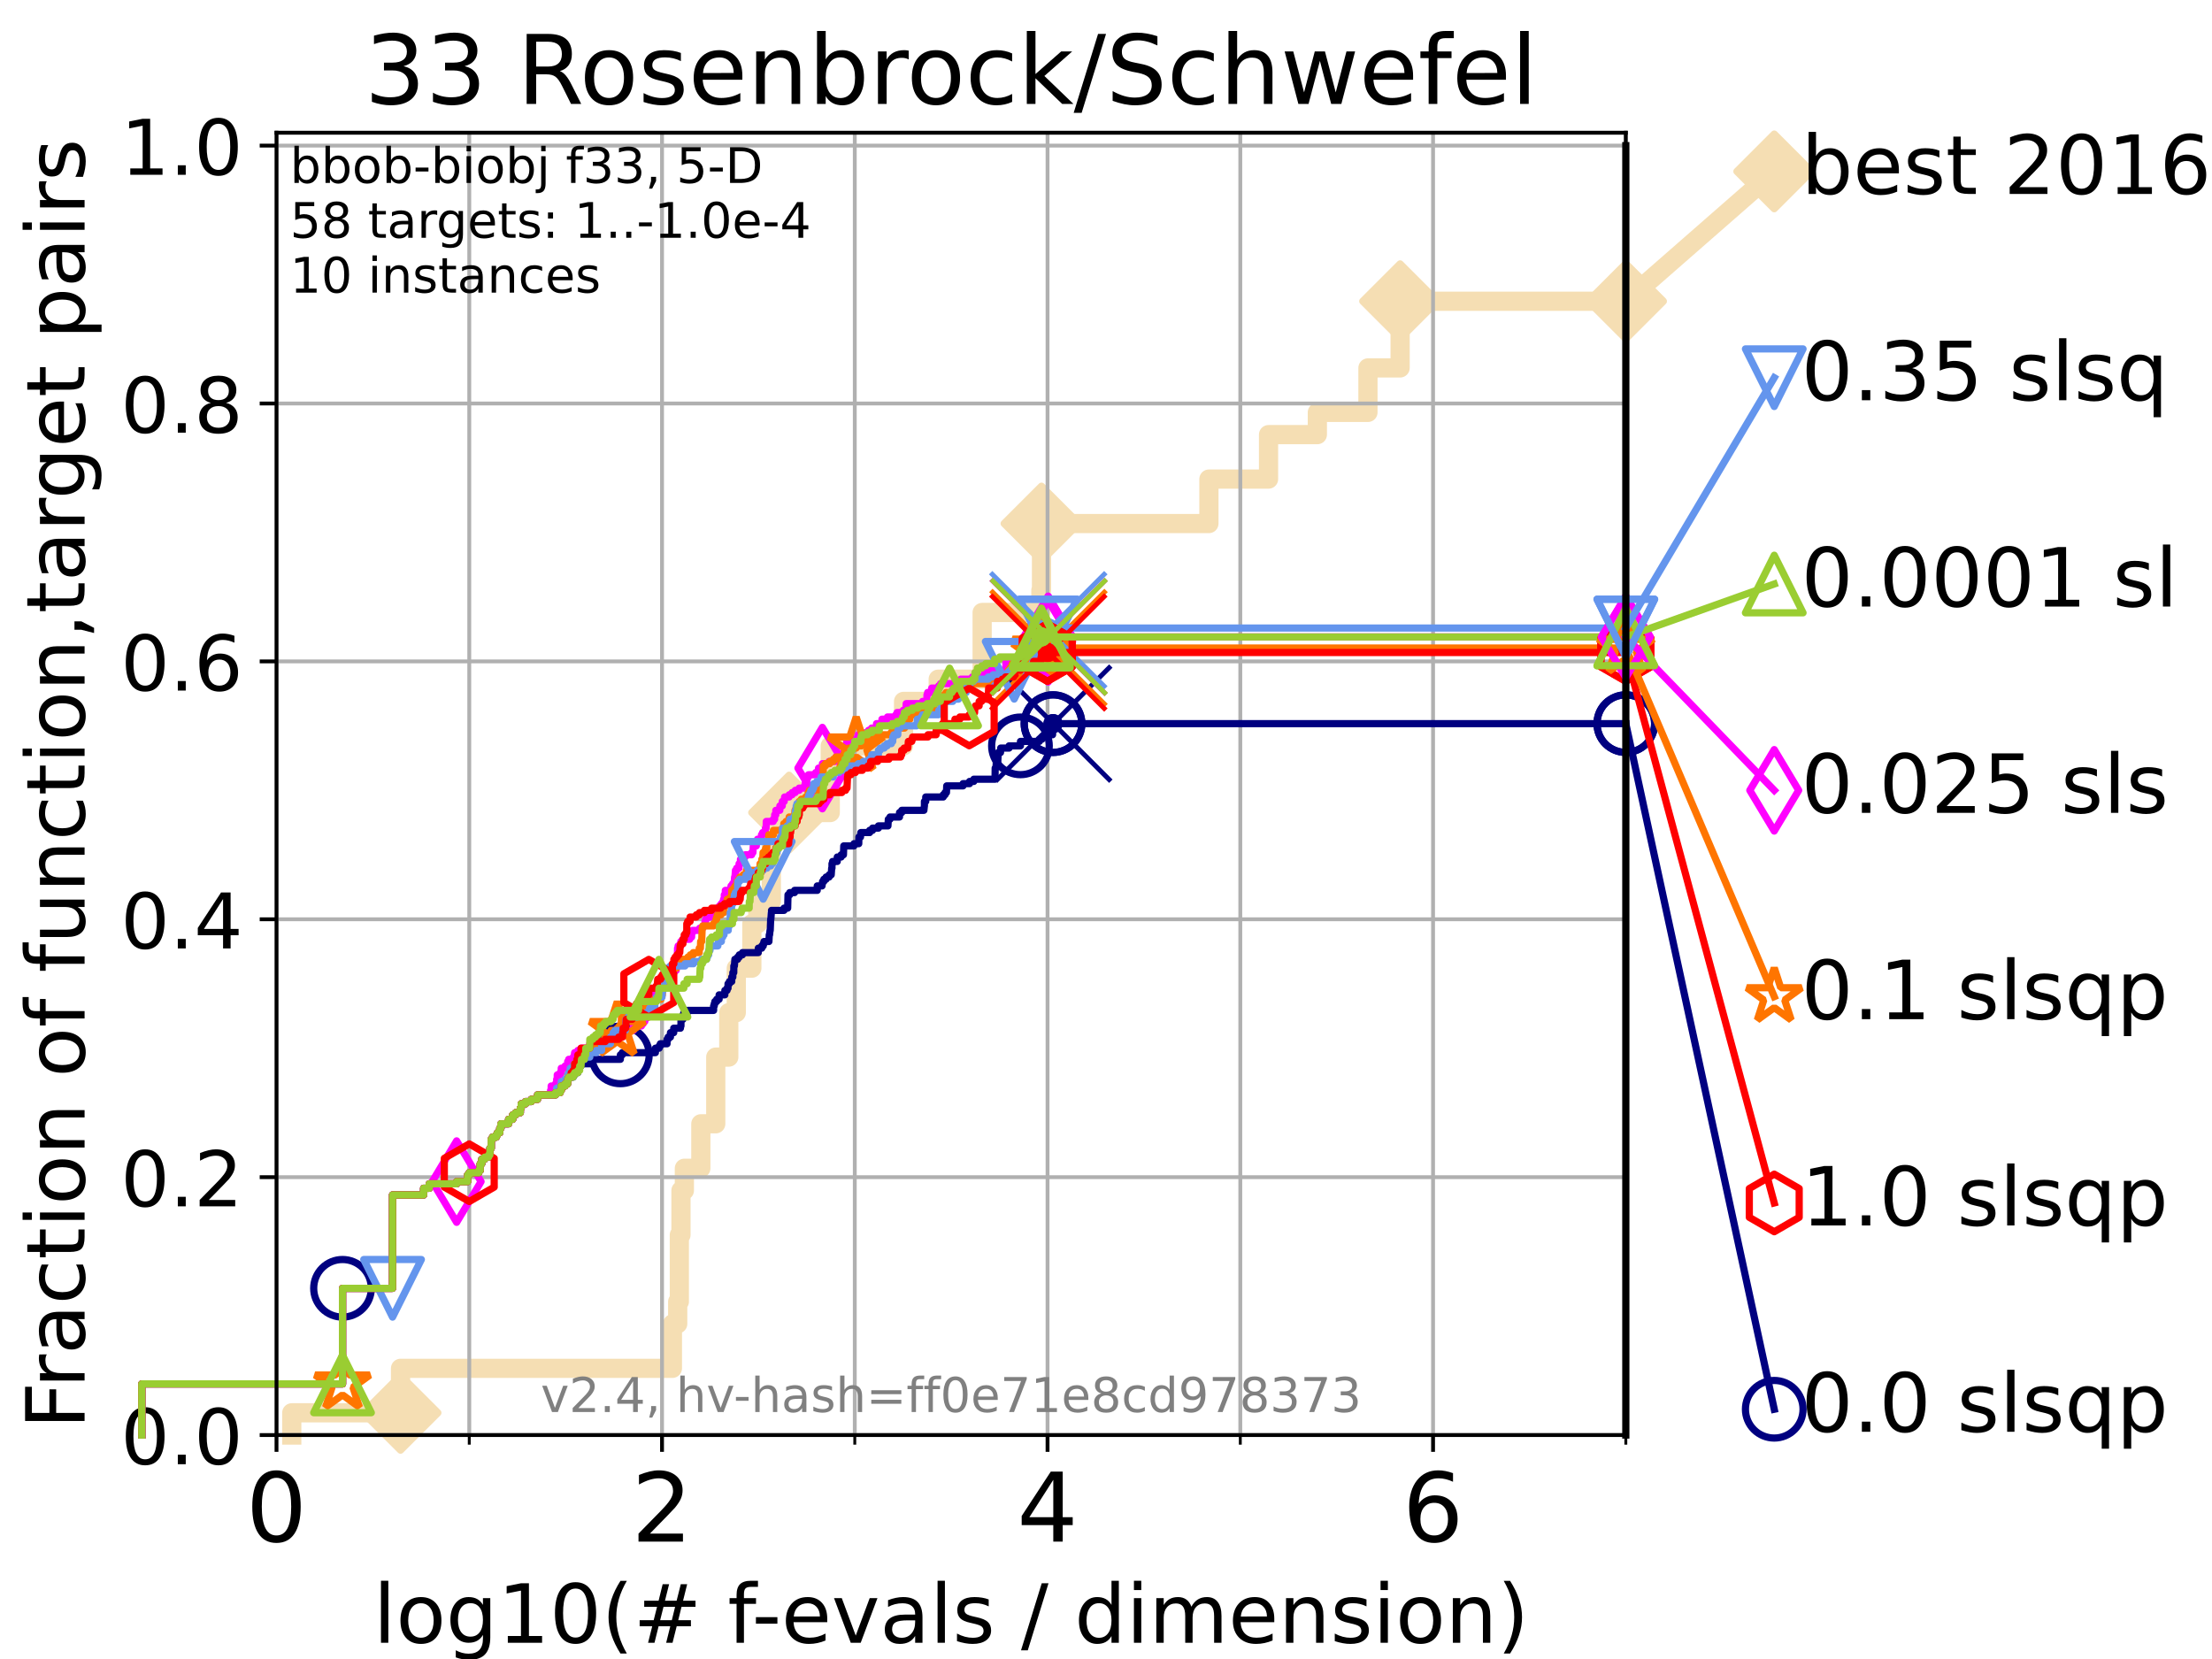 <?xml version="1.0" encoding="utf-8" standalone="no"?>
<!DOCTYPE svg PUBLIC "-//W3C//DTD SVG 1.1//EN"
  "http://www.w3.org/Graphics/SVG/1.1/DTD/svg11.dtd">
<!-- Created with matplotlib (https://matplotlib.org/) -->
<svg height="345.6pt" version="1.1" viewBox="0 0 460.8 345.6" width="460.8pt" xmlns="http://www.w3.org/2000/svg" xmlns:xlink="http://www.w3.org/1999/xlink">
 <defs>
  <style type="text/css">*{stroke-linecap:butt;stroke-linejoin:round;}</style>
 </defs>
 <g id="figure_1">
  <g id="patch_1">
   <path d="M 0 345.6 
L 460.8 345.6 
L 460.8 0 
L 0 0 
z
" style="fill:#ffffff;"/>
  </g>
  <g id="axes_1">
   <g id="patch_2">
    <path d="M 57.6 298.944 
L 338.688 298.944 
L 338.688 27.648 
L 57.6 27.648 
z
" style="fill:#ffffff;"/>
   </g>
   <g id="line2d_1">
    <path d="M 60.78 298.944 
L 60.78 294.313 
L 83.438 294.313 
L 83.438 285.05 
L 140.073 285.05 
L 140.073 275.788 
L 141.177 275.788 
L 141.177 271.157 
L 141.521 271.157 
L 141.521 257.263 
L 141.858 257.263 
L 141.858 248.001 
L 142.567 248.001 
L 142.567 243.37 
L 145.998 243.37 
L 145.998 234.107 
L 149.104 234.107 
L 149.104 220.214 
L 151.819 220.214 
L 151.819 210.951 
L 153.381 210.951 
L 153.381 201.689 
L 156.622 201.689 
L 156.622 192.426 
L 157.854 192.426 
L 157.854 187.795 
L 160.68 187.795 
L 160.68 173.901 
L 164.38 173.901 
L 164.38 169.27 
L 172.956 169.27 
L 172.956 155.377 
L 188.227 155.377 
L 188.227 146.114 
L 195.446 146.114 
L 195.446 141.483 
L 204.598 141.483 
L 204.598 127.589 
L 216.836 127.589 
L 216.836 122.958 
L 216.963 122.958 
L 216.963 109.065 
L 251.839 109.065 
L 251.839 99.802 
L 264.261 99.802 
L 264.261 90.54 
L 274.428 90.54 
L 274.428 85.909 
L 284.969 85.909 
L 284.969 76.646 
L 291.67 76.646 
L 291.67 62.753 
L 338.688 62.753 
" style="fill:none;stroke:#f5deb3;stroke-linecap:square;stroke-width:4;"/>
   </g>
   <g id="line2d_2">
    <defs>
     <path d="M 0 7.778 
L 7.778 0 
L 0 -7.778 
L -7.778 0 
z
" id="mfb6029078e" style="stroke:#f5deb3;stroke-linejoin:miter;stroke-width:1.5;"/>
    </defs>
    <g>
     <use style="fill:#f5deb3;stroke:#f5deb3;stroke-linejoin:miter;stroke-width:1.5;" x="83.438" xlink:href="#mfb6029078e" y="294.313"/>
     <use style="fill:#f5deb3;stroke:#f5deb3;stroke-linejoin:miter;stroke-width:1.5;" x="164.38" xlink:href="#mfb6029078e" y="169.27"/>
     <use style="fill:#f5deb3;stroke:#f5deb3;stroke-linejoin:miter;stroke-width:1.5;" x="216.963" xlink:href="#mfb6029078e" y="109.065"/>
     <use style="fill:#f5deb3;stroke:#f5deb3;stroke-linejoin:miter;stroke-width:1.5;" x="291.67" xlink:href="#mfb6029078e" y="62.753"/>
     <use style="fill:#f5deb3;stroke:#f5deb3;stroke-linejoin:miter;stroke-width:1.5;" x="338.688" xlink:href="#mfb6029078e" y="62.753"/>
    </g>
   </g>
   <g id="line2d_3">
    <path style="fill:none;stroke:#f5deb3;stroke-linecap:square;stroke-width:4;"/>
    <g/>
   </g>
   <g id="line2d_4">
    <path d="M 338.688 62.753 
L 369.608 35.706 
" style="fill:none;stroke:#f5deb3;stroke-linecap:square;stroke-width:4;"/>
    <g>
     <use style="fill:#f5deb3;stroke:#f5deb3;stroke-linejoin:miter;stroke-width:1.5;" x="338.688" xlink:href="#mfb6029078e" y="62.753"/>
     <use style="fill:#f5deb3;stroke:#f5deb3;stroke-linejoin:miter;stroke-width:1.5;" x="369.608" xlink:href="#mfb6029078e" y="35.706"/>
    </g>
   </g>
   <g id="matplotlib.axis_1">
    <g id="xtick_1">
     <g id="line2d_5">
      <path clip-path="url(#p0b8c2e3e01)" d="M 57.6 298.944 
L 57.6 27.648 
" style="fill:none;stroke:#b0b0b0;stroke-linecap:square;stroke-width:0.8;"/>
     </g>
     <g id="line2d_6">
      <defs>
       <path d="M 0 0 
L 0 3.5 
" id="m8b2cf410a9" style="stroke:#000000;stroke-width:0.8;"/>
      </defs>
      <g>
       <use style="stroke:#000000;stroke-width:0.8;" x="57.6" xlink:href="#m8b2cf410a9" y="298.944"/>
      </g>
     </g>
     <g id="text_1">
      <!-- 0 -->
      <g transform="translate(51.237 321.141)scale(0.2 -0.2)">
       <defs>
        <path d="M 31.781 66.406 
Q 24.172 66.406 20.328 58.906 
Q 16.5 51.422 16.5 36.375 
Q 16.5 21.391 20.328 13.891 
Q 24.172 6.391 31.781 6.391 
Q 39.453 6.391 43.281 13.891 
Q 47.125 21.391 47.125 36.375 
Q 47.125 51.422 43.281 58.906 
Q 39.453 66.406 31.781 66.406 
z
M 31.781 74.219 
Q 44.047 74.219 50.516 64.516 
Q 56.984 54.828 56.984 36.375 
Q 56.984 17.969 50.516 8.266 
Q 44.047 -1.422 31.781 -1.422 
Q 19.531 -1.422 13.062 8.266 
Q 6.594 17.969 6.594 36.375 
Q 6.594 54.828 13.062 64.516 
Q 19.531 74.219 31.781 74.219 
z
" id="DejaVuSans-48"/>
       </defs>
       <use xlink:href="#DejaVuSans-48"/>
      </g>
     </g>
    </g>
    <g id="xtick_2">
     <g id="line2d_7">
      <path clip-path="url(#p0b8c2e3e01)" d="M 137.911 298.944 
L 137.911 27.648 
" style="fill:none;stroke:#b0b0b0;stroke-linecap:square;stroke-width:0.8;"/>
     </g>
     <g id="line2d_8">
      <g>
       <use style="stroke:#000000;stroke-width:0.8;" x="137.911" xlink:href="#m8b2cf410a9" y="298.944"/>
      </g>
     </g>
     <g id="text_2">
      <!-- 2 -->
      <g transform="translate(131.548 321.141)scale(0.2 -0.2)">
       <defs>
        <path d="M 19.188 8.297 
L 53.609 8.297 
L 53.609 0 
L 7.328 0 
L 7.328 8.297 
Q 12.938 14.109 22.625 23.891 
Q 32.328 33.688 34.812 36.531 
Q 39.547 41.844 41.422 45.531 
Q 43.312 49.219 43.312 52.781 
Q 43.312 58.594 39.234 62.25 
Q 35.156 65.922 28.609 65.922 
Q 23.969 65.922 18.812 64.312 
Q 13.672 62.703 7.812 59.422 
L 7.812 69.391 
Q 13.766 71.781 18.938 73 
Q 24.125 74.219 28.422 74.219 
Q 39.75 74.219 46.484 68.547 
Q 53.219 62.891 53.219 53.422 
Q 53.219 48.922 51.531 44.891 
Q 49.859 40.875 45.406 35.406 
Q 44.188 33.984 37.641 27.219 
Q 31.109 20.453 19.188 8.297 
z
" id="DejaVuSans-50"/>
       </defs>
       <use xlink:href="#DejaVuSans-50"/>
      </g>
     </g>
    </g>
    <g id="xtick_3">
     <g id="line2d_9">
      <path clip-path="url(#p0b8c2e3e01)" d="M 218.222 298.944 
L 218.222 27.648 
" style="fill:none;stroke:#b0b0b0;stroke-linecap:square;stroke-width:0.8;"/>
     </g>
     <g id="line2d_10">
      <g>
       <use style="stroke:#000000;stroke-width:0.8;" x="218.222" xlink:href="#m8b2cf410a9" y="298.944"/>
      </g>
     </g>
     <g id="text_3">
      <!-- 4 -->
      <g transform="translate(211.859 321.141)scale(0.2 -0.2)">
       <defs>
        <path d="M 37.797 64.312 
L 12.891 25.391 
L 37.797 25.391 
z
M 35.203 72.906 
L 47.609 72.906 
L 47.609 25.391 
L 58.016 25.391 
L 58.016 17.188 
L 47.609 17.188 
L 47.609 0 
L 37.797 0 
L 37.797 17.188 
L 4.891 17.188 
L 4.891 26.703 
z
" id="DejaVuSans-52"/>
       </defs>
       <use xlink:href="#DejaVuSans-52"/>
      </g>
     </g>
    </g>
    <g id="xtick_4">
     <g id="line2d_11">
      <path clip-path="url(#p0b8c2e3e01)" d="M 298.533 298.944 
L 298.533 27.648 
" style="fill:none;stroke:#b0b0b0;stroke-linecap:square;stroke-width:0.8;"/>
     </g>
     <g id="line2d_12">
      <g>
       <use style="stroke:#000000;stroke-width:0.8;" x="298.533" xlink:href="#m8b2cf410a9" y="298.944"/>
      </g>
     </g>
     <g id="text_4">
      <!-- 6 -->
      <g transform="translate(292.17 321.141)scale(0.2 -0.2)">
       <defs>
        <path d="M 33.016 40.375 
Q 26.375 40.375 22.484 35.828 
Q 18.609 31.297 18.609 23.391 
Q 18.609 15.531 22.484 10.953 
Q 26.375 6.391 33.016 6.391 
Q 39.656 6.391 43.531 10.953 
Q 47.406 15.531 47.406 23.391 
Q 47.406 31.297 43.531 35.828 
Q 39.656 40.375 33.016 40.375 
z
M 52.594 71.297 
L 52.594 62.312 
Q 48.875 64.062 45.094 64.984 
Q 41.312 65.922 37.594 65.922 
Q 27.828 65.922 22.672 59.328 
Q 17.531 52.734 16.797 39.406 
Q 19.672 43.656 24.016 45.922 
Q 28.375 48.188 33.594 48.188 
Q 44.578 48.188 50.953 41.516 
Q 57.328 34.859 57.328 23.391 
Q 57.328 12.156 50.688 5.359 
Q 44.047 -1.422 33.016 -1.422 
Q 20.359 -1.422 13.672 8.266 
Q 6.984 17.969 6.984 36.375 
Q 6.984 53.656 15.188 63.938 
Q 23.391 74.219 37.203 74.219 
Q 40.922 74.219 44.703 73.484 
Q 48.484 72.75 52.594 71.297 
z
" id="DejaVuSans-54"/>
       </defs>
       <use xlink:href="#DejaVuSans-54"/>
      </g>
     </g>
    </g>
    <g id="xtick_5">
     <g id="line2d_13">
      <path clip-path="url(#p0b8c2e3e01)" d="M 97.755 298.944 
L 97.755 27.648 
" style="fill:none;stroke:#b0b0b0;stroke-linecap:square;stroke-width:0.8;"/>
     </g>
     <g id="line2d_14">
      <defs>
       <path d="M 0 0 
L 0 2 
" id="m21eeb30524" style="stroke:#000000;stroke-width:0.6;"/>
      </defs>
      <g>
       <use style="stroke:#000000;stroke-width:0.6;" x="97.755" xlink:href="#m21eeb30524" y="298.944"/>
      </g>
     </g>
    </g>
    <g id="xtick_6">
     <g id="line2d_15">
      <path clip-path="url(#p0b8c2e3e01)" d="M 178.066 298.944 
L 178.066 27.648 
" style="fill:none;stroke:#b0b0b0;stroke-linecap:square;stroke-width:0.8;"/>
     </g>
     <g id="line2d_16">
      <g>
       <use style="stroke:#000000;stroke-width:0.6;" x="178.066" xlink:href="#m21eeb30524" y="298.944"/>
      </g>
     </g>
    </g>
    <g id="xtick_7">
     <g id="line2d_17">
      <path clip-path="url(#p0b8c2e3e01)" d="M 258.377 298.944 
L 258.377 27.648 
" style="fill:none;stroke:#b0b0b0;stroke-linecap:square;stroke-width:0.8;"/>
     </g>
     <g id="line2d_18">
      <g>
       <use style="stroke:#000000;stroke-width:0.6;" x="258.377" xlink:href="#m21eeb30524" y="298.944"/>
      </g>
     </g>
    </g>
    <g id="xtick_8">
     <g id="line2d_19">
      <path clip-path="url(#p0b8c2e3e01)" d="M 338.688 298.944 
L 338.688 27.648 
" style="fill:none;stroke:#b0b0b0;stroke-linecap:square;stroke-width:0.8;"/>
     </g>
     <g id="line2d_20">
      <g>
       <use style="stroke:#000000;stroke-width:0.6;" x="338.688" xlink:href="#m21eeb30524" y="298.944"/>
      </g>
     </g>
    </g>
    <g id="text_5">
     <!-- log10(# f-evals / dimension) -->
     <g transform="translate(77.764 342.218)scale(0.17 -0.17)">
      <defs>
       <path d="M 9.422 75.984 
L 18.406 75.984 
L 18.406 0 
L 9.422 0 
z
" id="DejaVuSans-108"/>
       <path d="M 30.609 48.391 
Q 23.391 48.391 19.188 42.75 
Q 14.984 37.109 14.984 27.297 
Q 14.984 17.484 19.156 11.844 
Q 23.344 6.203 30.609 6.203 
Q 37.797 6.203 41.984 11.859 
Q 46.188 17.531 46.188 27.297 
Q 46.188 37.016 41.984 42.703 
Q 37.797 48.391 30.609 48.391 
z
M 30.609 56 
Q 42.328 56 49.016 48.375 
Q 55.719 40.766 55.719 27.297 
Q 55.719 13.875 49.016 6.219 
Q 42.328 -1.422 30.609 -1.422 
Q 18.844 -1.422 12.172 6.219 
Q 5.516 13.875 5.516 27.297 
Q 5.516 40.766 12.172 48.375 
Q 18.844 56 30.609 56 
z
" id="DejaVuSans-111"/>
       <path d="M 45.406 27.984 
Q 45.406 37.75 41.375 43.109 
Q 37.359 48.484 30.078 48.484 
Q 22.859 48.484 18.828 43.109 
Q 14.797 37.75 14.797 27.984 
Q 14.797 18.266 18.828 12.891 
Q 22.859 7.516 30.078 7.516 
Q 37.359 7.516 41.375 12.891 
Q 45.406 18.266 45.406 27.984 
z
M 54.391 6.781 
Q 54.391 -7.172 48.188 -13.984 
Q 42 -20.797 29.203 -20.797 
Q 24.469 -20.797 20.266 -20.094 
Q 16.062 -19.391 12.109 -17.922 
L 12.109 -9.188 
Q 16.062 -11.328 19.922 -12.344 
Q 23.781 -13.375 27.781 -13.375 
Q 36.625 -13.375 41.016 -8.766 
Q 45.406 -4.156 45.406 5.172 
L 45.406 9.625 
Q 42.625 4.781 38.281 2.391 
Q 33.938 0 27.875 0 
Q 17.828 0 11.672 7.656 
Q 5.516 15.328 5.516 27.984 
Q 5.516 40.672 11.672 48.328 
Q 17.828 56 27.875 56 
Q 33.938 56 38.281 53.609 
Q 42.625 51.219 45.406 46.391 
L 45.406 54.688 
L 54.391 54.688 
z
" id="DejaVuSans-103"/>
       <path d="M 12.406 8.297 
L 28.516 8.297 
L 28.516 63.922 
L 10.984 60.406 
L 10.984 69.391 
L 28.422 72.906 
L 38.281 72.906 
L 38.281 8.297 
L 54.391 8.297 
L 54.391 0 
L 12.406 0 
z
" id="DejaVuSans-49"/>
       <path d="M 31 75.875 
Q 24.469 64.656 21.281 53.656 
Q 18.109 42.672 18.109 31.391 
Q 18.109 20.125 21.312 9.062 
Q 24.516 -2 31 -13.188 
L 23.188 -13.188 
Q 15.875 -1.703 12.234 9.375 
Q 8.594 20.453 8.594 31.391 
Q 8.594 42.281 12.203 53.312 
Q 15.828 64.359 23.188 75.875 
z
" id="DejaVuSans-40"/>
       <path d="M 51.125 44 
L 36.922 44 
L 32.812 27.688 
L 47.125 27.688 
z
M 43.797 71.781 
L 38.719 51.516 
L 52.984 51.516 
L 58.109 71.781 
L 65.922 71.781 
L 60.891 51.516 
L 76.125 51.516 
L 76.125 44 
L 58.984 44 
L 54.984 27.688 
L 70.516 27.688 
L 70.516 20.219 
L 53.078 20.219 
L 48 0 
L 40.188 0 
L 45.219 20.219 
L 30.906 20.219 
L 25.875 0 
L 18.016 0 
L 23.094 20.219 
L 7.719 20.219 
L 7.719 27.688 
L 24.906 27.688 
L 29 44 
L 13.281 44 
L 13.281 51.516 
L 30.906 51.516 
L 35.891 71.781 
z
" id="DejaVuSans-35"/>
       <path id="DejaVuSans-32"/>
       <path d="M 37.109 75.984 
L 37.109 68.5 
L 28.516 68.5 
Q 23.688 68.5 21.797 66.547 
Q 19.922 64.594 19.922 59.516 
L 19.922 54.688 
L 34.719 54.688 
L 34.719 47.703 
L 19.922 47.703 
L 19.922 0 
L 10.891 0 
L 10.891 47.703 
L 2.297 47.703 
L 2.297 54.688 
L 10.891 54.688 
L 10.891 58.5 
Q 10.891 67.625 15.141 71.797 
Q 19.391 75.984 28.609 75.984 
z
" id="DejaVuSans-102"/>
       <path d="M 4.891 31.391 
L 31.203 31.391 
L 31.203 23.391 
L 4.891 23.391 
z
" id="DejaVuSans-45"/>
       <path d="M 56.203 29.594 
L 56.203 25.203 
L 14.891 25.203 
Q 15.484 15.922 20.484 11.062 
Q 25.484 6.203 34.422 6.203 
Q 39.594 6.203 44.453 7.469 
Q 49.312 8.734 54.109 11.281 
L 54.109 2.781 
Q 49.266 0.734 44.188 -0.344 
Q 39.109 -1.422 33.891 -1.422 
Q 20.797 -1.422 13.156 6.188 
Q 5.516 13.812 5.516 26.812 
Q 5.516 40.234 12.766 48.109 
Q 20.016 56 32.328 56 
Q 43.359 56 49.781 48.891 
Q 56.203 41.797 56.203 29.594 
z
M 47.219 32.234 
Q 47.125 39.594 43.094 43.984 
Q 39.062 48.391 32.422 48.391 
Q 24.906 48.391 20.391 44.141 
Q 15.875 39.891 15.188 32.172 
z
" id="DejaVuSans-101"/>
       <path d="M 2.984 54.688 
L 12.5 54.688 
L 29.594 8.797 
L 46.688 54.688 
L 56.203 54.688 
L 35.688 0 
L 23.484 0 
z
" id="DejaVuSans-118"/>
       <path d="M 34.281 27.484 
Q 23.391 27.484 19.188 25 
Q 14.984 22.516 14.984 16.5 
Q 14.984 11.719 18.141 8.906 
Q 21.297 6.109 26.703 6.109 
Q 34.188 6.109 38.703 11.406 
Q 43.219 16.703 43.219 25.484 
L 43.219 27.484 
z
M 52.203 31.203 
L 52.203 0 
L 43.219 0 
L 43.219 8.297 
Q 40.141 3.328 35.547 0.953 
Q 30.953 -1.422 24.312 -1.422 
Q 15.922 -1.422 10.953 3.297 
Q 6 8.016 6 15.922 
Q 6 25.141 12.172 29.828 
Q 18.359 34.516 30.609 34.516 
L 43.219 34.516 
L 43.219 35.406 
Q 43.219 41.609 39.141 45 
Q 35.062 48.391 27.688 48.391 
Q 23 48.391 18.547 47.266 
Q 14.109 46.141 10.016 43.891 
L 10.016 52.203 
Q 14.938 54.109 19.578 55.047 
Q 24.219 56 28.609 56 
Q 40.484 56 46.344 49.844 
Q 52.203 43.703 52.203 31.203 
z
" id="DejaVuSans-97"/>
       <path d="M 44.281 53.078 
L 44.281 44.578 
Q 40.484 46.531 36.375 47.5 
Q 32.281 48.484 27.875 48.484 
Q 21.188 48.484 17.844 46.438 
Q 14.5 44.391 14.5 40.281 
Q 14.5 37.156 16.891 35.375 
Q 19.281 33.594 26.516 31.984 
L 29.594 31.297 
Q 39.156 29.25 43.188 25.516 
Q 47.219 21.781 47.219 15.094 
Q 47.219 7.469 41.188 3.016 
Q 35.156 -1.422 24.609 -1.422 
Q 20.219 -1.422 15.453 -0.562 
Q 10.688 0.297 5.422 2 
L 5.422 11.281 
Q 10.406 8.688 15.234 7.391 
Q 20.062 6.109 24.812 6.109 
Q 31.156 6.109 34.562 8.281 
Q 37.984 10.453 37.984 14.406 
Q 37.984 18.062 35.516 20.016 
Q 33.062 21.969 24.703 23.781 
L 21.578 24.516 
Q 13.234 26.266 9.516 29.906 
Q 5.812 33.547 5.812 39.891 
Q 5.812 47.609 11.281 51.797 
Q 16.75 56 26.812 56 
Q 31.781 56 36.172 55.266 
Q 40.578 54.547 44.281 53.078 
z
" id="DejaVuSans-115"/>
       <path d="M 25.391 72.906 
L 33.688 72.906 
L 8.297 -9.281 
L 0 -9.281 
z
" id="DejaVuSans-47"/>
       <path d="M 45.406 46.391 
L 45.406 75.984 
L 54.391 75.984 
L 54.391 0 
L 45.406 0 
L 45.406 8.203 
Q 42.578 3.328 38.25 0.953 
Q 33.938 -1.422 27.875 -1.422 
Q 17.969 -1.422 11.734 6.484 
Q 5.516 14.406 5.516 27.297 
Q 5.516 40.188 11.734 48.094 
Q 17.969 56 27.875 56 
Q 33.938 56 38.25 53.625 
Q 42.578 51.266 45.406 46.391 
z
M 14.797 27.297 
Q 14.797 17.391 18.875 11.75 
Q 22.953 6.109 30.078 6.109 
Q 37.203 6.109 41.297 11.75 
Q 45.406 17.391 45.406 27.297 
Q 45.406 37.203 41.297 42.844 
Q 37.203 48.484 30.078 48.484 
Q 22.953 48.484 18.875 42.844 
Q 14.797 37.203 14.797 27.297 
z
" id="DejaVuSans-100"/>
       <path d="M 9.422 54.688 
L 18.406 54.688 
L 18.406 0 
L 9.422 0 
z
M 9.422 75.984 
L 18.406 75.984 
L 18.406 64.594 
L 9.422 64.594 
z
" id="DejaVuSans-105"/>
       <path d="M 52 44.188 
Q 55.375 50.25 60.062 53.125 
Q 64.75 56 71.094 56 
Q 79.641 56 84.281 50.016 
Q 88.922 44.047 88.922 33.016 
L 88.922 0 
L 79.891 0 
L 79.891 32.719 
Q 79.891 40.578 77.094 44.375 
Q 74.312 48.188 68.609 48.188 
Q 61.625 48.188 57.562 43.547 
Q 53.516 38.922 53.516 30.906 
L 53.516 0 
L 44.484 0 
L 44.484 32.719 
Q 44.484 40.625 41.703 44.406 
Q 38.922 48.188 33.109 48.188 
Q 26.219 48.188 22.156 43.531 
Q 18.109 38.875 18.109 30.906 
L 18.109 0 
L 9.078 0 
L 9.078 54.688 
L 18.109 54.688 
L 18.109 46.188 
Q 21.188 51.219 25.484 53.609 
Q 29.781 56 35.688 56 
Q 41.656 56 45.828 52.969 
Q 50 49.953 52 44.188 
z
" id="DejaVuSans-109"/>
       <path d="M 54.891 33.016 
L 54.891 0 
L 45.906 0 
L 45.906 32.719 
Q 45.906 40.484 42.875 44.328 
Q 39.844 48.188 33.797 48.188 
Q 26.516 48.188 22.312 43.547 
Q 18.109 38.922 18.109 30.906 
L 18.109 0 
L 9.078 0 
L 9.078 54.688 
L 18.109 54.688 
L 18.109 46.188 
Q 21.344 51.125 25.703 53.562 
Q 30.078 56 35.797 56 
Q 45.219 56 50.047 50.172 
Q 54.891 44.344 54.891 33.016 
z
" id="DejaVuSans-110"/>
       <path d="M 8.016 75.875 
L 15.828 75.875 
Q 23.141 64.359 26.781 53.312 
Q 30.422 42.281 30.422 31.391 
Q 30.422 20.453 26.781 9.375 
Q 23.141 -1.703 15.828 -13.188 
L 8.016 -13.188 
Q 14.5 -2 17.703 9.062 
Q 20.906 20.125 20.906 31.391 
Q 20.906 42.672 17.703 53.656 
Q 14.5 64.656 8.016 75.875 
z
" id="DejaVuSans-41"/>
      </defs>
      <use xlink:href="#DejaVuSans-108"/>
      <use x="27.783" xlink:href="#DejaVuSans-111"/>
      <use x="88.965" xlink:href="#DejaVuSans-103"/>
      <use x="152.441" xlink:href="#DejaVuSans-49"/>
      <use x="216.064" xlink:href="#DejaVuSans-48"/>
      <use x="279.688" xlink:href="#DejaVuSans-40"/>
      <use x="318.701" xlink:href="#DejaVuSans-35"/>
      <use x="402.49" xlink:href="#DejaVuSans-32"/>
      <use x="434.277" xlink:href="#DejaVuSans-102"/>
      <use x="463.982" xlink:href="#DejaVuSans-45"/>
      <use x="500.066" xlink:href="#DejaVuSans-101"/>
      <use x="561.59" xlink:href="#DejaVuSans-118"/>
      <use x="620.77" xlink:href="#DejaVuSans-97"/>
      <use x="682.049" xlink:href="#DejaVuSans-108"/>
      <use x="709.832" xlink:href="#DejaVuSans-115"/>
      <use x="761.932" xlink:href="#DejaVuSans-32"/>
      <use x="793.719" xlink:href="#DejaVuSans-47"/>
      <use x="827.41" xlink:href="#DejaVuSans-32"/>
      <use x="859.197" xlink:href="#DejaVuSans-100"/>
      <use x="922.674" xlink:href="#DejaVuSans-105"/>
      <use x="950.457" xlink:href="#DejaVuSans-109"/>
      <use x="1047.869" xlink:href="#DejaVuSans-101"/>
      <use x="1109.393" xlink:href="#DejaVuSans-110"/>
      <use x="1172.771" xlink:href="#DejaVuSans-115"/>
      <use x="1224.871" xlink:href="#DejaVuSans-105"/>
      <use x="1252.654" xlink:href="#DejaVuSans-111"/>
      <use x="1313.836" xlink:href="#DejaVuSans-110"/>
      <use x="1377.215" xlink:href="#DejaVuSans-41"/>
     </g>
    </g>
   </g>
   <g id="matplotlib.axis_2">
    <g id="ytick_1">
     <g id="line2d_21">
      <path clip-path="url(#p0b8c2e3e01)" d="M 57.6 298.944 
L 338.688 298.944 
" style="fill:none;stroke:#b0b0b0;stroke-linecap:square;stroke-width:0.8;"/>
     </g>
     <g id="line2d_22">
      <defs>
       <path d="M 0 0 
L -3.5 0 
" id="mf2703b0c83" style="stroke:#000000;stroke-width:0.8;"/>
      </defs>
      <g>
       <use style="stroke:#000000;stroke-width:0.8;" x="57.6" xlink:href="#mf2703b0c83" y="298.944"/>
      </g>
     </g>
     <g id="text_6">
      <!-- 0.0 -->
      <g transform="translate(25.155 305.023)scale(0.16 -0.16)">
       <defs>
        <path d="M 10.688 12.406 
L 21 12.406 
L 21 0 
L 10.688 0 
z
" id="DejaVuSans-46"/>
       </defs>
       <use xlink:href="#DejaVuSans-48"/>
       <use x="63.623" xlink:href="#DejaVuSans-46"/>
       <use x="95.41" xlink:href="#DejaVuSans-48"/>
      </g>
     </g>
    </g>
    <g id="ytick_2">
     <g id="line2d_23">
      <path clip-path="url(#p0b8c2e3e01)" d="M 57.6 245.222 
L 338.688 245.222 
" style="fill:none;stroke:#b0b0b0;stroke-linecap:square;stroke-width:0.8;"/>
     </g>
     <g id="line2d_24">
      <g>
       <use style="stroke:#000000;stroke-width:0.8;" x="57.6" xlink:href="#mf2703b0c83" y="245.222"/>
      </g>
     </g>
     <g id="text_7">
      <!-- 0.2 -->
      <g transform="translate(25.155 251.301)scale(0.16 -0.16)">
       <use xlink:href="#DejaVuSans-48"/>
       <use x="63.623" xlink:href="#DejaVuSans-46"/>
       <use x="95.41" xlink:href="#DejaVuSans-50"/>
      </g>
     </g>
    </g>
    <g id="ytick_3">
     <g id="line2d_25">
      <path clip-path="url(#p0b8c2e3e01)" d="M 57.6 191.5 
L 338.688 191.5 
" style="fill:none;stroke:#b0b0b0;stroke-linecap:square;stroke-width:0.8;"/>
     </g>
     <g id="line2d_26">
      <g>
       <use style="stroke:#000000;stroke-width:0.8;" x="57.6" xlink:href="#mf2703b0c83" y="191.5"/>
      </g>
     </g>
     <g id="text_8">
      <!-- 0.4 -->
      <g transform="translate(25.155 197.579)scale(0.16 -0.16)">
       <use xlink:href="#DejaVuSans-48"/>
       <use x="63.623" xlink:href="#DejaVuSans-46"/>
       <use x="95.41" xlink:href="#DejaVuSans-52"/>
      </g>
     </g>
    </g>
    <g id="ytick_4">
     <g id="line2d_27">
      <path clip-path="url(#p0b8c2e3e01)" d="M 57.6 137.778 
L 338.688 137.778 
" style="fill:none;stroke:#b0b0b0;stroke-linecap:square;stroke-width:0.8;"/>
     </g>
     <g id="line2d_28">
      <g>
       <use style="stroke:#000000;stroke-width:0.8;" x="57.6" xlink:href="#mf2703b0c83" y="137.778"/>
      </g>
     </g>
     <g id="text_9">
      <!-- 0.6 -->
      <g transform="translate(25.155 143.857)scale(0.16 -0.16)">
       <use xlink:href="#DejaVuSans-48"/>
       <use x="63.623" xlink:href="#DejaVuSans-46"/>
       <use x="95.41" xlink:href="#DejaVuSans-54"/>
      </g>
     </g>
    </g>
    <g id="ytick_5">
     <g id="line2d_29">
      <path clip-path="url(#p0b8c2e3e01)" d="M 57.6 84.056 
L 338.688 84.056 
" style="fill:none;stroke:#b0b0b0;stroke-linecap:square;stroke-width:0.8;"/>
     </g>
     <g id="line2d_30">
      <g>
       <use style="stroke:#000000;stroke-width:0.8;" x="57.6" xlink:href="#mf2703b0c83" y="84.056"/>
      </g>
     </g>
     <g id="text_10">
      <!-- 0.8 -->
      <g transform="translate(25.155 90.135)scale(0.16 -0.16)">
       <defs>
        <path d="M 31.781 34.625 
Q 24.75 34.625 20.719 30.859 
Q 16.703 27.094 16.703 20.516 
Q 16.703 13.922 20.719 10.156 
Q 24.75 6.391 31.781 6.391 
Q 38.812 6.391 42.859 10.172 
Q 46.922 13.969 46.922 20.516 
Q 46.922 27.094 42.891 30.859 
Q 38.875 34.625 31.781 34.625 
z
M 21.922 38.812 
Q 15.578 40.375 12.031 44.719 
Q 8.5 49.078 8.5 55.328 
Q 8.5 64.062 14.719 69.141 
Q 20.953 74.219 31.781 74.219 
Q 42.672 74.219 48.875 69.141 
Q 55.078 64.062 55.078 55.328 
Q 55.078 49.078 51.531 44.719 
Q 48 40.375 41.703 38.812 
Q 48.828 37.156 52.797 32.312 
Q 56.781 27.484 56.781 20.516 
Q 56.781 9.906 50.312 4.234 
Q 43.844 -1.422 31.781 -1.422 
Q 19.734 -1.422 13.25 4.234 
Q 6.781 9.906 6.781 20.516 
Q 6.781 27.484 10.781 32.312 
Q 14.797 37.156 21.922 38.812 
z
M 18.312 54.391 
Q 18.312 48.734 21.844 45.562 
Q 25.391 42.391 31.781 42.391 
Q 38.141 42.391 41.719 45.562 
Q 45.312 48.734 45.312 54.391 
Q 45.312 60.062 41.719 63.234 
Q 38.141 66.406 31.781 66.406 
Q 25.391 66.406 21.844 63.234 
Q 18.312 60.062 18.312 54.391 
z
" id="DejaVuSans-56"/>
       </defs>
       <use xlink:href="#DejaVuSans-48"/>
       <use x="63.623" xlink:href="#DejaVuSans-46"/>
       <use x="95.41" xlink:href="#DejaVuSans-56"/>
      </g>
     </g>
    </g>
    <g id="ytick_6">
     <g id="line2d_31">
      <path clip-path="url(#p0b8c2e3e01)" d="M 57.6 30.334 
L 338.688 30.334 
" style="fill:none;stroke:#b0b0b0;stroke-linecap:square;stroke-width:0.8;"/>
     </g>
     <g id="line2d_32">
      <g>
       <use style="stroke:#000000;stroke-width:0.8;" x="57.6" xlink:href="#mf2703b0c83" y="30.334"/>
      </g>
     </g>
     <g id="text_11">
      <!-- 1.0 -->
      <g transform="translate(25.155 36.413)scale(0.16 -0.16)">
       <use xlink:href="#DejaVuSans-49"/>
       <use x="63.623" xlink:href="#DejaVuSans-46"/>
       <use x="95.41" xlink:href="#DejaVuSans-48"/>
      </g>
     </g>
    </g>
    <g id="text_12">
     <!-- Fraction of function,target pairs -->
     <g transform="translate(17.62 297.681)rotate(-90)scale(0.17 -0.17)">
      <defs>
       <path d="M 9.812 72.906 
L 51.703 72.906 
L 51.703 64.594 
L 19.672 64.594 
L 19.672 43.109 
L 48.578 43.109 
L 48.578 34.812 
L 19.672 34.812 
L 19.672 0 
L 9.812 0 
z
" id="DejaVuSans-70"/>
       <path d="M 41.109 46.297 
Q 39.594 47.172 37.812 47.578 
Q 36.031 48 33.891 48 
Q 26.266 48 22.188 43.047 
Q 18.109 38.094 18.109 28.812 
L 18.109 0 
L 9.078 0 
L 9.078 54.688 
L 18.109 54.688 
L 18.109 46.188 
Q 20.953 51.172 25.484 53.578 
Q 30.031 56 36.531 56 
Q 37.453 56 38.578 55.875 
Q 39.703 55.766 41.062 55.516 
z
" id="DejaVuSans-114"/>
       <path d="M 48.781 52.594 
L 48.781 44.188 
Q 44.969 46.297 41.141 47.344 
Q 37.312 48.391 33.406 48.391 
Q 24.656 48.391 19.812 42.844 
Q 14.984 37.312 14.984 27.297 
Q 14.984 17.281 19.812 11.734 
Q 24.656 6.203 33.406 6.203 
Q 37.312 6.203 41.141 7.25 
Q 44.969 8.297 48.781 10.406 
L 48.781 2.094 
Q 45.016 0.344 40.984 -0.531 
Q 36.969 -1.422 32.422 -1.422 
Q 20.062 -1.422 12.781 6.344 
Q 5.516 14.109 5.516 27.297 
Q 5.516 40.672 12.859 48.328 
Q 20.219 56 33.016 56 
Q 37.156 56 41.109 55.141 
Q 45.062 54.297 48.781 52.594 
z
" id="DejaVuSans-99"/>
       <path d="M 18.312 70.219 
L 18.312 54.688 
L 36.812 54.688 
L 36.812 47.703 
L 18.312 47.703 
L 18.312 18.016 
Q 18.312 11.328 20.141 9.422 
Q 21.969 7.516 27.594 7.516 
L 36.812 7.516 
L 36.812 0 
L 27.594 0 
Q 17.188 0 13.234 3.875 
Q 9.281 7.766 9.281 18.016 
L 9.281 47.703 
L 2.688 47.703 
L 2.688 54.688 
L 9.281 54.688 
L 9.281 70.219 
z
" id="DejaVuSans-116"/>
       <path d="M 8.5 21.578 
L 8.5 54.688 
L 17.484 54.688 
L 17.484 21.922 
Q 17.484 14.156 20.5 10.266 
Q 23.531 6.391 29.594 6.391 
Q 36.859 6.391 41.078 11.031 
Q 45.312 15.672 45.312 23.688 
L 45.312 54.688 
L 54.297 54.688 
L 54.297 0 
L 45.312 0 
L 45.312 8.406 
Q 42.047 3.422 37.719 1 
Q 33.406 -1.422 27.688 -1.422 
Q 18.266 -1.422 13.375 4.438 
Q 8.5 10.297 8.5 21.578 
z
M 31.109 56 
z
" id="DejaVuSans-117"/>
       <path d="M 11.719 12.406 
L 22.016 12.406 
L 22.016 4 
L 14.016 -11.625 
L 7.719 -11.625 
L 11.719 4 
z
" id="DejaVuSans-44"/>
       <path d="M 18.109 8.203 
L 18.109 -20.797 
L 9.078 -20.797 
L 9.078 54.688 
L 18.109 54.688 
L 18.109 46.391 
Q 20.953 51.266 25.266 53.625 
Q 29.594 56 35.594 56 
Q 45.562 56 51.781 48.094 
Q 58.016 40.188 58.016 27.297 
Q 58.016 14.406 51.781 6.484 
Q 45.562 -1.422 35.594 -1.422 
Q 29.594 -1.422 25.266 0.953 
Q 20.953 3.328 18.109 8.203 
z
M 48.688 27.297 
Q 48.688 37.203 44.609 42.844 
Q 40.531 48.484 33.406 48.484 
Q 26.266 48.484 22.188 42.844 
Q 18.109 37.203 18.109 27.297 
Q 18.109 17.391 22.188 11.75 
Q 26.266 6.109 33.406 6.109 
Q 40.531 6.109 44.609 11.75 
Q 48.688 17.391 48.688 27.297 
z
" id="DejaVuSans-112"/>
      </defs>
      <use xlink:href="#DejaVuSans-70"/>
      <use x="50.27" xlink:href="#DejaVuSans-114"/>
      <use x="91.383" xlink:href="#DejaVuSans-97"/>
      <use x="152.662" xlink:href="#DejaVuSans-99"/>
      <use x="207.643" xlink:href="#DejaVuSans-116"/>
      <use x="246.852" xlink:href="#DejaVuSans-105"/>
      <use x="274.635" xlink:href="#DejaVuSans-111"/>
      <use x="335.816" xlink:href="#DejaVuSans-110"/>
      <use x="399.195" xlink:href="#DejaVuSans-32"/>
      <use x="430.982" xlink:href="#DejaVuSans-111"/>
      <use x="492.164" xlink:href="#DejaVuSans-102"/>
      <use x="527.369" xlink:href="#DejaVuSans-32"/>
      <use x="559.156" xlink:href="#DejaVuSans-102"/>
      <use x="594.361" xlink:href="#DejaVuSans-117"/>
      <use x="657.74" xlink:href="#DejaVuSans-110"/>
      <use x="721.119" xlink:href="#DejaVuSans-99"/>
      <use x="776.1" xlink:href="#DejaVuSans-116"/>
      <use x="815.309" xlink:href="#DejaVuSans-105"/>
      <use x="843.092" xlink:href="#DejaVuSans-111"/>
      <use x="904.273" xlink:href="#DejaVuSans-110"/>
      <use x="967.652" xlink:href="#DejaVuSans-44"/>
      <use x="999.439" xlink:href="#DejaVuSans-116"/>
      <use x="1038.648" xlink:href="#DejaVuSans-97"/>
      <use x="1099.928" xlink:href="#DejaVuSans-114"/>
      <use x="1139.291" xlink:href="#DejaVuSans-103"/>
      <use x="1202.768" xlink:href="#DejaVuSans-101"/>
      <use x="1264.291" xlink:href="#DejaVuSans-116"/>
      <use x="1303.5" xlink:href="#DejaVuSans-32"/>
      <use x="1335.287" xlink:href="#DejaVuSans-112"/>
      <use x="1398.764" xlink:href="#DejaVuSans-97"/>
      <use x="1460.043" xlink:href="#DejaVuSans-105"/>
      <use x="1487.826" xlink:href="#DejaVuSans-114"/>
      <use x="1528.939" xlink:href="#DejaVuSans-115"/>
     </g>
    </g>
   </g>
   <g id="line2d_33">
    <defs>
     <path d="M 0 1.5 
C 0.398 1.5 0.779 1.342 1.061 1.061 
C 1.342 0.779 1.5 0.398 1.5 0 
C 1.5 -0.398 1.342 -0.779 1.061 -1.061 
C 0.779 -1.342 0.398 -1.5 0 -1.5 
C -0.398 -1.5 -0.779 -1.342 -1.061 -1.061 
C -1.342 -0.779 -1.5 -0.398 -1.5 0 
C -1.5 0.398 -1.342 0.779 -1.061 1.061 
C -0.779 1.342 -0.398 1.5 0 1.5 
z
" id="m8b3996ab31" style="stroke:#f5deb3;"/>
    </defs>
    <g>
     <use style="fill:#f5deb3;stroke:#f5deb3;" x="291.67" xlink:href="#m8b3996ab31" y="62.753"/>
     <use style="fill:#f5deb3;stroke:#f5deb3;" x="291.67" xlink:href="#m8b3996ab31" y="62.753"/>
    </g>
   </g>
   <g id="line2d_34">
    <defs>
     <path d="M 0 1.5 
C 0.398 1.5 0.779 1.342 1.061 1.061 
C 1.342 0.779 1.5 0.398 1.5 0 
C 1.5 -0.398 1.342 -0.779 1.061 -1.061 
C 0.779 -1.342 0.398 -1.5 0 -1.5 
C -0.398 -1.5 -0.779 -1.342 -1.061 -1.061 
C -1.342 -0.779 -1.5 -0.398 -1.5 0 
C -1.5 0.398 -1.342 0.779 -1.061 1.061 
C -0.779 1.342 -0.398 1.5 0 1.5 
z
" id="m6e2868203d" style="stroke:#000080;"/>
    </defs>
    <g>
     <use style="fill:#000080;stroke:#000080;" x="219.362" xlink:href="#m6e2868203d" y="150.745"/>
     <use style="fill:#000080;stroke:#000080;" x="219.362" xlink:href="#m6e2868203d" y="150.745"/>
    </g>
   </g>
   <g id="line2d_35">
    <path d="M 29.533 298.944 
L 29.533 288.292 
L 71.35 288.292 
L 71.35 268.378 
L 81.776 268.378 
L 81.776 248.927 
L 88.256 248.927 
L 88.256 247.538 
L 89.419 247.538 
L 89.419 246.611 
L 95.125 246.611 
L 95.125 246.148 
L 97.403 246.148 
L 97.403 244.759 
L 97.755 244.759 
L 97.755 244.296 
L 99.732 244.296 
L 99.732 243.833 
L 100.04 243.833 
L 100.04 242.443 
L 100.344 242.443 
L 100.344 241.517 
L 100.935 241.517 
L 100.935 241.054 
L 101.786 241.054 
L 101.786 240.591 
L 102.06 240.591 
L 102.06 239.201 
L 102.331 239.201 
L 102.331 237.349 
L 102.597 237.349 
L 102.597 236.886 
L 103.372 236.886 
L 103.372 236.423 
L 103.623 236.423 
L 103.623 235.96 
L 104.115 235.96 
L 104.115 235.033 
L 104.355 235.033 
L 104.355 234.107 
L 105.952 234.107 
L 105.952 233.181 
L 106.803 233.181 
L 106.803 232.255 
L 107.415 232.255 
L 107.415 231.792 
L 108.389 231.792 
L 108.389 230.865 
L 108.578 230.865 
L 108.578 229.939 
L 109.491 229.939 
L 109.491 229.476 
L 110.694 229.476 
L 110.694 229.013 
L 111.975 229.013 
L 111.975 228.087 
L 115.711 228.087 
L 115.711 227.623 
L 116.68 227.623 
L 116.68 227.16 
L 116.914 227.16 
L 116.914 226.234 
L 117.71 226.234 
L 117.71 225.771 
L 118.257 225.771 
L 118.257 224.845 
L 118.471 224.845 
L 118.471 224.382 
L 119.402 224.382 
L 119.402 223.918 
L 119.702 223.918 
L 119.702 223.455 
L 120.382 223.455 
L 120.382 222.992 
L 120.572 222.992 
L 120.572 222.066 
L 121.037 222.066 
L 121.037 221.603 
L 122.865 221.603 
L 122.865 220.677 
L 129.233 220.677 
L 129.233 219.75 
L 129.63 219.75 
L 129.63 219.287 
L 136.532 219.287 
L 136.532 218.361 
L 137.308 218.361 
L 137.308 217.898 
L 137.559 217.898 
L 137.559 217.435 
L 138.96 217.435 
L 138.96 216.509 
L 139.188 216.509 
L 139.188 216.045 
L 139.668 216.045 
L 139.668 215.119 
L 140.348 215.119 
L 140.348 214.193 
L 141.746 214.193 
L 141.746 213.73 
L 141.858 213.73 
L 141.858 212.34 
L 142.27 212.34 
L 142.27 211.414 
L 142.459 211.414 
L 142.459 210.951 
L 143.196 210.951 
L 143.196 210.488 
L 148.658 210.488 
L 148.658 209.562 
L 148.789 209.562 
L 148.789 209.099 
L 148.92 209.099 
L 148.92 208.635 
L 149.305 208.635 
L 149.305 208.172 
L 149.806 208.172 
L 149.806 207.246 
L 150.999 207.246 
L 150.999 206.32 
L 151.454 206.32 
L 151.454 205.857 
L 151.661 205.857 
L 151.661 204.931 
L 151.944 204.931 
L 151.944 204.467 
L 152.436 204.467 
L 152.436 203.541 
L 152.662 203.541 
L 152.662 202.615 
L 152.856 202.615 
L 152.871 201.226 
L 152.988 201.226 
L 153.091 199.836 
L 153.666 199.836 
L 153.666 199.373 
L 154.015 199.373 
L 154.015 198.91 
L 154.668 198.91 
L 154.668 198.447 
L 157.965 198.447 
L 157.965 197.521 
L 158.69 197.521 
L 158.69 197.057 
L 158.994 197.057 
L 158.994 196.594 
L 159.15 196.594 
L 159.15 196.131 
L 160.181 196.131 
L 160.249 194.742 
L 160.317 194.742 
L 160.413 193.816 
L 160.452 193.816 
L 160.547 191.5 
L 160.585 191.5 
L 160.68 190.111 
L 160.718 190.111 
L 160.718 189.648 
L 163.324 189.648 
L 163.324 189.184 
L 164.087 189.184 
L 164.156 186.406 
L 164.517 186.406 
L 164.517 185.943 
L 165.526 185.943 
L 165.526 185.479 
L 170.245 185.479 
L 170.245 184.553 
L 171.243 184.553 
L 171.351 183.627 
L 171.62 183.627 
L 171.62 183.164 
L 172.089 183.164 
L 172.089 182.701 
L 172.721 182.701 
L 172.721 182.238 
L 173.156 182.238 
L 173.253 180.848 
L 173.317 180.848 
L 173.317 179.922 
L 173.445 179.922 
L 173.445 179.459 
L 174.417 179.459 
L 174.417 178.533 
L 175.228 178.533 
L 175.228 178.07 
L 175.706 178.07 
L 175.769 176.217 
L 177.895 176.217 
L 177.895 175.754 
L 178.897 175.754 
L 178.92 174.365 
L 179.262 174.365 
L 179.324 173.438 
L 181.164 173.438 
L 181.164 172.975 
L 181.764 172.975 
L 181.764 172.512 
L 182.99 172.512 
L 182.99 172.049 
L 184.976 172.049 
L 185.056 170.66 
L 185.405 170.66 
L 185.405 170.196 
L 187.384 170.196 
L 187.384 169.27 
L 187.847 169.27 
L 187.847 168.807 
L 192.464 168.807 
L 192.566 167.881 
L 192.576 167.881 
L 192.576 166.955 
L 192.848 166.955 
L 192.848 166.028 
L 196.496 166.028 
L 196.496 165.565 
L 196.872 165.565 
L 196.872 165.102 
L 197.165 165.102 
L 197.219 163.713 
L 200.616 163.713 
L 200.616 163.25 
L 201.977 163.25 
L 201.977 162.787 
L 202.862 162.787 
L 202.862 162.323 
L 207.285 162.323 
L 207.313 160.008 
L 207.48 160.008 
L 207.553 158.618 
L 207.86 158.618 
L 207.954 156.766 
L 208.424 156.766 
L 208.46 155.84 
L 210.208 155.84 
L 210.208 155.377 
L 212.579 155.377 
L 212.579 154.45 
L 216.519 154.45 
L 216.519 153.987 
L 217.07 153.987 
L 217.07 153.524 
L 218.405 153.524 
L 218.405 153.061 
L 219.269 153.061 
L 219.362 150.745 
L 338.688 150.745 
L 338.688 150.745 
" style="fill:none;stroke:#000080;stroke-linecap:square;stroke-width:1.5;"/>
   </g>
   <g id="line2d_36">
    <defs>
     <path d="M 0 6 
C 1.591 6 3.117 5.368 4.243 4.243 
C 5.368 3.117 6 1.591 6 0 
C 6 -1.591 5.368 -3.117 4.243 -4.243 
C 3.117 -5.368 1.591 -6 0 -6 
C -1.591 -6 -3.117 -5.368 -4.243 -4.243 
C -5.368 -3.117 -6 -1.591 -6 0 
C -6 1.591 -5.368 3.117 -4.243 4.243 
C -3.117 5.368 -1.591 6 0 6 
z
" id="me0ee237ccc" style="stroke:#000080;stroke-width:1.5;"/>
    </defs>
    <g>
     <use style="fill-opacity:0;stroke:#000080;stroke-width:1.5;" x="71.35" xlink:href="#me0ee237ccc" y="268.378"/>
     <use style="fill-opacity:0;stroke:#000080;stroke-width:1.5;" x="129.233" xlink:href="#me0ee237ccc" y="219.75"/>
     <use style="fill-opacity:0;stroke:#000080;stroke-width:1.5;" x="212.579" xlink:href="#me0ee237ccc" y="155.377"/>
     <use style="fill-opacity:0;stroke:#000080;stroke-width:1.5;" x="219.362" xlink:href="#me0ee237ccc" y="150.745"/>
     <use style="fill-opacity:0;stroke:#000080;stroke-width:1.5;" x="219.362" xlink:href="#me0ee237ccc" y="150.745"/>
     <use style="fill-opacity:0;stroke:#000080;stroke-width:1.5;" x="338.688" xlink:href="#me0ee237ccc" y="150.745"/>
    </g>
   </g>
   <g id="line2d_37">
    <path style="fill:none;stroke:#000080;stroke-linecap:square;stroke-width:1.5;"/>
    <g/>
   </g>
   <g id="line2d_38">
    <path clip-path="url(#p0b8c2e3e01)" d="M 219.406 150.745 
" style="fill:none;stroke:#000080;stroke-linecap:square;stroke-width:1.5;"/>
    <defs>
     <path d="M -12 12 
L 12 -12 
M -12 -12 
L 12 12 
" id="mcab7e35ba3" style="stroke:#000080;"/>
    </defs>
    <g clip-path="url(#p0b8c2e3e01)">
     <use style="fill:#000080;stroke:#000080;" x="219.406" xlink:href="#mcab7e35ba3" y="150.745"/>
    </g>
   </g>
   <g id="line2d_39">
    <defs>
     <path d="M 0 1.5 
C 0.398 1.5 0.779 1.342 1.061 1.061 
C 1.342 0.779 1.5 0.398 1.5 0 
C 1.5 -0.398 1.342 -0.779 1.061 -1.061 
C 0.779 -1.342 0.398 -1.5 0 -1.5 
C -0.398 -1.5 -0.779 -1.342 -1.061 -1.061 
C -1.342 -0.779 -1.5 -0.398 -1.5 0 
C -1.5 0.398 -1.342 0.779 -1.061 1.061 
C -0.779 1.342 -0.398 1.5 0 1.5 
z
" id="mc3690271d8" style="stroke:#ff00ff;"/>
    </defs>
    <g>
     <use style="fill:#ff00ff;stroke:#ff00ff;" x="218.354" xlink:href="#mc3690271d8" y="132.684"/>
     <use style="fill:#ff00ff;stroke:#ff00ff;" x="218.354" xlink:href="#mc3690271d8" y="132.684"/>
    </g>
   </g>
   <g id="line2d_40">
    <path d="M 29.533 298.944 
L 29.533 288.292 
L 71.35 288.292 
L 71.35 268.378 
L 81.776 268.378 
L 81.776 248.927 
L 88.256 248.927 
L 88.256 247.538 
L 89.419 247.538 
L 89.419 246.611 
L 95.125 246.611 
L 95.125 246.148 
L 97.403 246.148 
L 97.403 244.759 
L 97.755 244.759 
L 97.755 244.296 
L 99.732 244.296 
L 99.732 243.833 
L 100.04 243.833 
L 100.04 242.443 
L 100.344 242.443 
L 100.344 241.517 
L 100.935 241.517 
L 100.935 241.054 
L 101.786 241.054 
L 101.786 240.591 
L 102.06 240.591 
L 102.06 239.201 
L 102.331 239.201 
L 102.331 237.349 
L 102.597 237.349 
L 102.597 236.886 
L 103.372 236.886 
L 103.372 236.423 
L 103.623 236.423 
L 103.623 235.96 
L 104.115 235.96 
L 104.115 235.033 
L 104.355 235.033 
L 104.355 234.107 
L 105.952 234.107 
L 105.952 233.181 
L 106.803 233.181 
L 106.803 232.255 
L 107.415 232.255 
L 107.415 231.792 
L 108.389 231.792 
L 108.389 230.865 
L 108.578 230.865 
L 108.578 229.939 
L 109.491 229.939 
L 109.491 229.476 
L 110.694 229.476 
L 110.694 229.013 
L 111.975 229.013 
L 111.975 228.087 
L 114.685 228.087 
L 114.685 227.16 
L 114.817 227.16 
L 114.817 226.234 
L 115.711 226.234 
L 115.711 225.771 
L 115.959 225.771 
L 115.959 224.845 
L 116.081 224.845 
L 116.081 223.918 
L 116.68 223.918 
L 116.68 223.455 
L 116.914 223.455 
L 116.914 222.529 
L 117.71 222.529 
L 117.71 222.066 
L 118.257 222.066 
L 118.257 221.14 
L 118.471 221.14 
L 118.471 220.677 
L 119.402 220.677 
L 119.402 220.214 
L 119.603 220.214 
L 119.702 219.287 
L 120.382 219.287 
L 120.382 218.824 
L 121.037 218.824 
L 121.037 218.361 
L 122.865 218.361 
L 122.865 217.435 
L 123.83 217.435 
L 123.83 216.972 
L 126.839 216.972 
L 126.839 216.509 
L 127.294 216.509 
L 127.294 216.045 
L 127.737 216.045 
L 127.737 215.582 
L 128.169 215.582 
L 128.169 214.656 
L 131.938 214.656 
L 131.938 213.73 
L 133.623 213.73 
L 133.623 213.267 
L 133.976 213.267 
L 133.976 212.804 
L 134.322 212.804 
L 134.322 212.34 
L 134.492 212.34 
L 134.577 210.951 
L 134.619 210.951 
L 134.619 209.562 
L 135.036 209.562 
L 135.036 209.099 
L 135.8 209.099 
L 135.8 207.246 
L 136.073 207.246 
L 136.073 206.783 
L 137.016 206.783 
L 137.016 206.32 
L 137.163 206.32 
L 137.271 205.394 
L 137.665 205.394 
L 137.665 204.931 
L 138.695 204.931 
L 138.695 204.004 
L 139.025 204.004 
L 139.025 203.541 
L 140.104 203.541 
L 140.104 202.615 
L 140.409 202.615 
L 140.409 202.152 
L 140.856 202.152 
L 140.856 200.762 
L 141.061 200.762 
L 141.148 197.521 
L 141.264 197.521 
L 141.264 197.057 
L 141.83 197.057 
L 141.83 196.131 
L 142.216 196.131 
L 142.216 195.668 
L 143.679 195.668 
L 143.679 195.205 
L 144.075 195.205 
L 144.1 194.279 
L 144.27 194.279 
L 144.27 193.816 
L 145.755 193.816 
L 145.755 193.353 
L 146.41 193.353 
L 146.41 192.889 
L 146.854 192.889 
L 146.854 191.963 
L 147 191.963 
L 147 191.5 
L 147.144 191.5 
L 147.144 191.037 
L 148.103 191.037 
L 148.103 190.111 
L 149.735 190.111 
L 149.735 189.648 
L 149.859 189.648 
L 149.859 188.721 
L 150.241 188.721 
L 150.241 188.258 
L 150.599 188.258 
L 150.599 187.795 
L 150.733 187.795 
L 150.733 187.332 
L 150.883 187.332 
L 150.883 186.406 
L 151.097 186.406 
L 151.097 185.479 
L 152.176 185.479 
L 152.284 184.553 
L 152.617 184.553 
L 152.617 184.09 
L 152.93 184.09 
L 153.032 182.701 
L 153.106 182.701 
L 153.207 181.311 
L 153.467 181.311 
L 153.467 180.848 
L 153.96 180.848 
L 153.96 179.922 
L 154.249 179.922 
L 154.249 178.996 
L 154.561 178.996 
L 154.561 178.533 
L 155.22 178.533 
L 155.22 178.07 
L 156.575 178.07 
L 156.575 177.606 
L 156.848 177.606 
L 156.918 176.217 
L 157.563 176.217 
L 157.563 175.291 
L 157.799 175.291 
L 157.799 174.828 
L 158.594 174.828 
L 158.626 173.901 
L 158.858 173.901 
L 158.858 173.438 
L 159.416 173.438 
L 159.446 172.512 
L 159.588 172.512 
L 159.628 171.123 
L 161.082 171.123 
L 161.082 170.66 
L 161.375 170.66 
L 161.375 169.733 
L 161.618 169.733 
L 161.618 168.807 
L 162.458 168.807 
L 162.458 167.881 
L 162.963 167.881 
L 162.963 166.955 
L 163.364 166.955 
L 163.445 166.028 
L 164.402 166.028 
L 164.402 165.565 
L 165.018 165.565 
L 165.018 165.102 
L 165.662 165.102 
L 165.662 164.639 
L 166.48 164.639 
L 166.48 164.176 
L 167.577 164.176 
L 167.577 163.713 
L 167.754 163.713 
L 167.754 162.787 
L 167.967 162.787 
L 167.967 162.323 
L 168.184 162.323 
L 168.184 161.86 
L 168.416 161.86 
L 168.416 161.397 
L 169.925 161.397 
L 169.925 160.934 
L 170.484 160.934 
L 170.511 160.008 
L 171.315 160.008 
L 171.315 159.082 
L 172.711 159.082 
L 172.711 158.618 
L 174.122 158.618 
L 174.122 157.692 
L 174.55 157.692 
L 174.55 157.229 
L 175.682 157.229 
L 175.682 156.766 
L 175.853 156.766 
L 175.853 155.84 
L 176.003 155.84 
L 176.003 155.377 
L 176.406 155.377 
L 176.406 154.45 
L 177.549 154.45 
L 177.549 153.987 
L 178.76 153.987 
L 178.76 153.061 
L 180.339 153.061 
L 180.339 152.598 
L 180.938 152.598 
L 180.938 152.135 
L 181.566 152.135 
L 181.566 151.672 
L 182.596 151.672 
L 182.596 150.745 
L 183.726 150.745 
L 183.726 149.819 
L 184.88 149.819 
L 184.88 149.356 
L 186.625 149.356 
L 186.625 148.893 
L 186.877 148.893 
L 186.877 148.43 
L 188.159 148.43 
L 188.159 147.967 
L 188.706 147.967 
L 188.78 146.577 
L 192.187 146.577 
L 192.187 146.114 
L 193.073 146.114 
L 193.107 144.725 
L 193.243 144.725 
L 193.243 144.262 
L 193.965 144.262 
L 193.965 143.799 
L 194.094 143.799 
L 194.094 143.336 
L 195.541 143.336 
L 195.541 142.872 
L 195.942 142.872 
L 195.942 142.409 
L 200.132 142.409 
L 200.132 141.483 
L 202.551 141.483 
L 202.551 141.02 
L 205.151 141.02 
L 205.151 140.094 
L 205.912 140.094 
L 205.912 139.631 
L 209.496 139.631 
L 209.601 137.315 
L 212.664 137.315 
L 212.664 136.852 
L 213.669 136.852 
L 213.669 136.389 
L 214.84 136.389 
L 214.84 135.926 
L 216.072 135.926 
L 216.072 135.462 
L 216.348 135.462 
L 216.348 134.999 
L 216.567 134.999 
L 216.585 133.61 
L 218.354 133.61 
L 218.354 132.684 
L 338.688 132.684 
L 338.688 132.684 
" style="fill:none;stroke:#ff00ff;stroke-linecap:square;stroke-width:1.5;"/>
   </g>
   <g id="line2d_41">
    <defs>
     <path d="M 0 8.485 
L 5.091 0 
L 0 -8.485 
L -5.091 0 
z
" id="mf2ad445305" style="stroke:#ff00ff;stroke-linejoin:miter;stroke-width:1.5;"/>
    </defs>
    <g>
     <use style="fill-opacity:0;stroke:#ff00ff;stroke-linejoin:miter;stroke-width:1.5;" x="95.125" xlink:href="#mf2ad445305" y="246.148"/>
     <use style="fill-opacity:0;stroke:#ff00ff;stroke-linejoin:miter;stroke-width:1.5;" x="171.315" xlink:href="#mf2ad445305" y="160.008"/>
     <use style="fill-opacity:0;stroke:#ff00ff;stroke-linejoin:miter;stroke-width:1.5;" x="218.354" xlink:href="#mf2ad445305" y="133.61"/>
     <use style="fill-opacity:0;stroke:#ff00ff;stroke-linejoin:miter;stroke-width:1.5;" x="218.354" xlink:href="#mf2ad445305" y="132.684"/>
     <use style="fill-opacity:0;stroke:#ff00ff;stroke-linejoin:miter;stroke-width:1.5;" x="218.354" xlink:href="#mf2ad445305" y="132.684"/>
     <use style="fill-opacity:0;stroke:#ff00ff;stroke-linejoin:miter;stroke-width:1.5;" x="338.688" xlink:href="#mf2ad445305" y="132.684"/>
    </g>
   </g>
   <g id="line2d_42">
    <path style="fill:none;stroke:#ff00ff;stroke-linecap:square;stroke-width:1.5;"/>
    <g/>
   </g>
   <g id="line2d_43">
    <path clip-path="url(#p0b8c2e3e01)" d="M 218.437 132.684 
" style="fill:none;stroke:#ff00ff;stroke-linecap:square;stroke-width:1.5;"/>
    <defs>
     <path d="M -12 12 
L 12 -12 
M -12 -12 
L 12 12 
" id="mb24f515baa" style="stroke:#ff00ff;"/>
    </defs>
    <g clip-path="url(#p0b8c2e3e01)">
     <use style="fill:#ff00ff;stroke:#ff00ff;" x="218.437" xlink:href="#mb24f515baa" y="132.684"/>
    </g>
   </g>
   <g id="line2d_44">
    <defs>
     <path d="M 0 1.5 
C 0.398 1.5 0.779 1.342 1.061 1.061 
C 1.342 0.779 1.5 0.398 1.5 0 
C 1.5 -0.398 1.342 -0.779 1.061 -1.061 
C 0.779 -1.342 0.398 -1.5 0 -1.5 
C -0.398 -1.5 -0.779 -1.342 -1.061 -1.061 
C -1.342 -0.779 -1.5 -0.398 -1.5 0 
C -1.5 0.398 -1.342 0.779 -1.061 1.061 
C -0.779 1.342 -0.398 1.5 0 1.5 
z
" id="m3b4aabf715" style="stroke:#ff7500;"/>
    </defs>
    <g>
     <use style="fill:#ff7500;stroke:#ff7500;" x="216.641" xlink:href="#m3b4aabf715" y="134.999"/>
     <use style="fill:#ff7500;stroke:#ff7500;" x="216.641" xlink:href="#m3b4aabf715" y="134.999"/>
    </g>
   </g>
   <g id="line2d_45">
    <path d="M 29.533 298.944 
L 29.533 288.292 
L 71.35 288.292 
L 71.35 268.378 
L 81.776 268.378 
L 81.776 248.927 
L 88.256 248.927 
L 88.256 247.538 
L 89.419 247.538 
L 89.419 246.611 
L 95.125 246.611 
L 95.125 246.148 
L 97.403 246.148 
L 97.403 244.759 
L 97.755 244.759 
L 97.755 244.296 
L 99.732 244.296 
L 99.732 243.833 
L 100.04 243.833 
L 100.04 242.443 
L 100.344 242.443 
L 100.344 241.517 
L 100.935 241.517 
L 100.935 241.054 
L 101.786 241.054 
L 101.786 240.591 
L 102.06 240.591 
L 102.06 239.201 
L 102.331 239.201 
L 102.331 237.349 
L 102.597 237.349 
L 102.597 236.886 
L 103.372 236.886 
L 103.372 236.423 
L 103.623 236.423 
L 103.623 235.96 
L 104.115 235.96 
L 104.115 235.033 
L 104.355 235.033 
L 104.355 234.107 
L 105.952 234.107 
L 105.952 233.181 
L 106.803 233.181 
L 106.803 232.255 
L 107.415 232.255 
L 107.415 231.792 
L 108.389 231.792 
L 108.389 230.865 
L 108.578 230.865 
L 108.578 229.939 
L 109.491 229.939 
L 109.491 229.476 
L 110.694 229.476 
L 110.694 229.013 
L 111.975 229.013 
L 111.975 228.087 
L 115.711 228.087 
L 115.711 227.623 
L 116.68 227.623 
L 116.68 227.16 
L 116.914 227.16 
L 116.914 226.234 
L 117.71 226.234 
L 117.71 225.771 
L 118.149 225.771 
L 118.257 223.918 
L 118.471 223.918 
L 118.471 223.455 
L 118.994 223.455 
L 118.994 222.529 
L 119.402 222.529 
L 119.402 222.066 
L 119.702 222.066 
L 119.702 221.603 
L 120.382 221.603 
L 120.382 220.214 
L 121.037 220.214 
L 121.037 219.287 
L 122.865 219.287 
L 122.865 218.361 
L 125.962 218.361 
L 125.962 216.045 
L 126.839 216.045 
L 126.839 215.119 
L 127.294 215.119 
L 127.294 214.656 
L 128.591 214.656 
L 128.591 214.193 
L 129.002 214.193 
L 129.002 213.73 
L 129.405 213.73 
L 129.461 211.877 
L 130.182 211.877 
L 130.182 211.414 
L 130.612 211.414 
L 130.612 210.951 
L 131.44 210.951 
L 131.44 210.025 
L 135.761 210.025 
L 135.761 209.099 
L 136.189 209.099 
L 136.228 208.172 
L 137.7 208.172 
L 137.7 207.709 
L 137.841 207.709 
L 137.841 207.246 
L 137.98 207.246 
L 138.084 204.931 
L 138.324 204.931 
L 138.324 204.467 
L 138.561 204.467 
L 138.561 203.541 
L 139.887 203.541 
L 139.887 202.615 
L 140.104 202.615 
L 140.104 202.152 
L 140.226 202.152 
L 140.226 201.689 
L 140.944 201.689 
L 140.944 201.226 
L 141.148 201.226 
L 141.148 200.762 
L 141.35 200.762 
L 141.35 199.836 
L 143.299 199.836 
L 143.299 199.373 
L 143.804 199.373 
L 143.804 198.91 
L 144.415 198.91 
L 144.415 198.447 
L 145.666 198.447 
L 145.666 197.521 
L 145.91 197.521 
L 145.954 196.131 
L 146.173 196.131 
L 146.281 193.353 
L 146.388 193.353 
L 146.388 192.889 
L 148.639 192.889 
L 148.639 192.426 
L 149.159 192.426 
L 149.159 191.5 
L 149.305 191.5 
L 149.305 191.037 
L 149.432 191.037 
L 149.432 190.574 
L 150.19 190.574 
L 150.19 190.111 
L 150.783 190.111 
L 150.883 188.721 
L 151.325 188.721 
L 151.325 188.258 
L 151.486 188.258 
L 151.486 187.332 
L 152.161 187.332 
L 152.161 186.869 
L 152.436 186.869 
L 152.436 185.479 
L 152.841 185.479 
L 152.841 185.016 
L 153.164 185.016 
L 153.164 184.553 
L 153.524 184.553 
L 153.524 183.627 
L 153.876 183.627 
L 153.876 183.164 
L 154.153 183.164 
L 154.153 182.701 
L 154.801 182.701 
L 154.801 182.238 
L 155.476 182.238 
L 155.476 181.311 
L 158.163 181.311 
L 158.163 180.848 
L 158.326 180.848 
L 158.336 179.922 
L 158.7 179.922 
L 158.7 178.996 
L 158.9 178.996 
L 158.953 177.606 
L 159.345 177.606 
L 159.345 177.143 
L 159.507 177.143 
L 159.507 176.68 
L 159.738 176.68 
L 159.738 175.291 
L 160.103 175.291 
L 160.143 173.901 
L 161.119 173.901 
L 161.119 172.975 
L 163.004 172.975 
L 163.004 172.512 
L 163.275 172.512 
L 163.275 171.586 
L 163.741 171.586 
L 163.741 171.123 
L 164.318 171.123 
L 164.402 170.196 
L 165.526 170.196 
L 165.605 168.807 
L 165.817 168.807 
L 165.817 168.344 
L 166.283 168.344 
L 166.283 167.418 
L 166.487 167.418 
L 166.487 166.955 
L 166.935 166.955 
L 166.935 166.492 
L 167.83 166.492 
L 167.83 166.028 
L 168.343 166.028 
L 168.343 165.102 
L 168.609 165.102 
L 168.609 164.639 
L 170.623 164.639 
L 170.623 164.176 
L 170.915 164.176 
L 170.915 163.713 
L 171.366 163.713 
L 171.443 161.397 
L 171.479 161.397 
L 171.514 159.545 
L 171.95 159.545 
L 171.95 159.082 
L 172.848 159.082 
L 172.848 158.618 
L 173.612 158.618 
L 173.612 158.155 
L 174.14 158.155 
L 174.14 157.692 
L 175.999 157.692 
L 175.999 156.766 
L 176.846 156.766 
L 176.846 155.84 
L 178.357 155.84 
L 178.357 155.377 
L 179.511 155.377 
L 179.511 154.914 
L 181.062 154.914 
L 181.161 153.987 
L 182.257 153.987 
L 182.257 153.061 
L 185.628 153.061 
L 185.628 152.598 
L 185.915 152.598 
L 185.915 151.672 
L 188.435 151.672 
L 188.435 151.209 
L 188.928 151.209 
L 188.967 149.819 
L 189.538 149.819 
L 189.538 148.893 
L 191.954 148.893 
L 191.954 148.43 
L 193.167 148.43 
L 193.167 147.967 
L 194.514 147.967 
L 194.552 146.114 
L 196.656 146.114 
L 196.687 144.725 
L 197.07 144.725 
L 197.07 144.262 
L 198.959 144.262 
L 199.01 143.336 
L 200.206 143.336 
L 200.206 142.872 
L 202.264 142.872 
L 202.264 142.409 
L 205.834 142.409 
L 205.834 141.946 
L 207.392 141.946 
L 207.392 141.483 
L 209.061 141.483 
L 209.061 140.557 
L 210.041 140.557 
L 210.041 139.631 
L 210.418 139.631 
L 210.418 139.167 
L 210.743 139.167 
L 210.743 138.704 
L 210.895 138.704 
L 210.895 138.241 
L 211.357 138.241 
L 211.357 137.778 
L 214.694 137.778 
L 214.707 135.926 
L 216.641 135.926 
L 216.641 134.999 
L 338.688 134.999 
L 338.688 134.999 
" style="fill:none;stroke:#ff7500;stroke-linecap:square;stroke-width:1.5;"/>
   </g>
   <g id="line2d_46">
    <defs>
     <path d="M 0 -6 
L -1.347 -1.854 
L -5.706 -1.854 
L -2.18 0.708 
L -3.527 4.854 
L -0 2.292 
L 3.527 4.854 
L 2.18 0.708 
L 5.706 -1.854 
L 1.347 -1.854 
z
" id="m3ae383b69c" style="stroke:#ff7500;stroke-linejoin:bevel;stroke-width:1.5;"/>
    </defs>
    <g>
     <use style="fill-opacity:0;stroke:#ff7500;stroke-linejoin:bevel;stroke-width:1.5;" x="71.35" xlink:href="#m3ae383b69c" y="288.292"/>
     <use style="fill-opacity:0;stroke:#ff7500;stroke-linejoin:bevel;stroke-width:1.5;" x="128.591" xlink:href="#m3ae383b69c" y="214.656"/>
     <use style="fill-opacity:0;stroke:#ff7500;stroke-linejoin:bevel;stroke-width:1.5;" x="178.357" xlink:href="#m3ae383b69c" y="155.377"/>
     <use style="fill-opacity:0;stroke:#ff7500;stroke-linejoin:bevel;stroke-width:1.5;" x="216.641" xlink:href="#m3ae383b69c" y="135.926"/>
     <use style="fill-opacity:0;stroke:#ff7500;stroke-linejoin:bevel;stroke-width:1.5;" x="216.641" xlink:href="#m3ae383b69c" y="134.999"/>
     <use style="fill-opacity:0;stroke:#ff7500;stroke-linejoin:bevel;stroke-width:1.5;" x="338.688" xlink:href="#m3ae383b69c" y="134.999"/>
    </g>
   </g>
   <g id="line2d_47">
    <path style="fill:none;stroke:#ff7500;stroke-linecap:square;stroke-width:1.5;"/>
    <g/>
   </g>
   <g id="line2d_48">
    <path clip-path="url(#p0b8c2e3e01)" d="M 218.415 134.999 
" style="fill:none;stroke:#ff7500;stroke-linecap:square;stroke-width:1.5;"/>
    <defs>
     <path d="M -12 12 
L 12 -12 
M -12 -12 
L 12 12 
" id="md85c9d21de" style="stroke:#ff7500;"/>
    </defs>
    <g clip-path="url(#p0b8c2e3e01)">
     <use style="fill:#ff7500;stroke:#ff7500;" x="218.415" xlink:href="#md85c9d21de" y="134.999"/>
    </g>
   </g>
   <g id="line2d_49">
    <defs>
     <path d="M 0 1.5 
C 0.398 1.5 0.779 1.342 1.061 1.061 
C 1.342 0.779 1.5 0.398 1.5 0 
C 1.5 -0.398 1.342 -0.779 1.061 -1.061 
C 0.779 -1.342 0.398 -1.5 0 -1.5 
C -0.398 -1.5 -0.779 -1.342 -1.061 -1.061 
C -1.342 -0.779 -1.5 -0.398 -1.5 0 
C -1.5 0.398 -1.342 0.779 -1.061 1.061 
C -0.779 1.342 -0.398 1.5 0 1.5 
z
" id="m8077fc6ca1" style="stroke:#6495ed;"/>
    </defs>
    <g>
     <use style="fill:#6495ed;stroke:#6495ed;" x="218.386" xlink:href="#m8077fc6ca1" y="130.831"/>
     <use style="fill:#6495ed;stroke:#6495ed;" x="218.386" xlink:href="#m8077fc6ca1" y="130.831"/>
    </g>
   </g>
   <g id="line2d_50">
    <path d="M 29.533 298.944 
L 29.533 288.292 
L 71.35 288.292 
L 71.35 268.378 
L 81.776 268.378 
L 81.776 248.927 
L 88.256 248.927 
L 88.256 247.538 
L 89.419 247.538 
L 89.419 246.611 
L 95.125 246.611 
L 95.125 246.148 
L 97.403 246.148 
L 97.403 244.759 
L 97.755 244.759 
L 97.755 244.296 
L 99.732 244.296 
L 99.732 243.833 
L 100.04 243.833 
L 100.04 242.443 
L 100.344 242.443 
L 100.344 241.517 
L 100.935 241.517 
L 100.935 241.054 
L 101.786 241.054 
L 101.786 240.591 
L 102.06 240.591 
L 102.06 239.201 
L 102.331 239.201 
L 102.331 237.349 
L 102.597 237.349 
L 102.597 236.886 
L 103.372 236.886 
L 103.372 236.423 
L 103.623 236.423 
L 103.623 235.96 
L 104.115 235.96 
L 104.115 235.033 
L 104.355 235.033 
L 104.355 234.107 
L 105.952 234.107 
L 105.952 233.181 
L 106.803 233.181 
L 106.803 232.255 
L 107.415 232.255 
L 107.415 231.792 
L 108.389 231.792 
L 108.389 230.865 
L 108.578 230.865 
L 108.578 229.939 
L 109.491 229.939 
L 109.491 229.476 
L 110.694 229.476 
L 110.694 229.013 
L 111.975 229.013 
L 111.975 228.087 
L 115.711 228.087 
L 115.711 227.623 
L 115.959 227.623 
L 115.959 226.697 
L 116.68 226.697 
L 116.68 226.234 
L 116.914 226.234 
L 116.914 225.308 
L 117.71 225.308 
L 117.71 224.845 
L 118.257 224.845 
L 118.257 223.918 
L 118.471 223.918 
L 118.471 223.455 
L 118.787 223.455 
L 118.787 222.529 
L 119.402 222.529 
L 119.402 222.066 
L 119.702 222.066 
L 119.702 221.603 
L 120.382 221.603 
L 120.382 221.14 
L 121.037 221.14 
L 121.037 220.677 
L 121.756 220.677 
L 121.756 220.214 
L 122.865 220.214 
L 122.865 219.287 
L 124.216 219.287 
L 124.216 218.824 
L 125.328 218.824 
L 125.328 217.435 
L 127.165 217.435 
L 127.165 216.045 
L 127.737 216.045 
L 127.737 215.119 
L 128.108 215.119 
L 128.108 214.656 
L 130.291 214.656 
L 130.398 212.34 
L 130.822 212.34 
L 130.822 211.877 
L 132.707 211.877 
L 132.707 211.414 
L 134.619 211.414 
L 134.619 210.951 
L 135.321 210.951 
L 135.321 210.025 
L 136.419 210.025 
L 136.419 208.635 
L 136.757 208.635 
L 136.757 207.709 
L 137.911 207.709 
L 137.946 206.32 
L 138.153 206.32 
L 138.153 204.467 
L 138.392 204.467 
L 138.392 204.004 
L 138.595 204.004 
L 138.595 203.078 
L 138.728 203.078 
L 138.728 201.689 
L 139.636 201.689 
L 139.636 201.226 
L 142.7 201.226 
L 142.7 200.762 
L 144.463 200.762 
L 144.463 200.299 
L 146.151 200.299 
L 146.151 199.836 
L 147.206 199.836 
L 147.206 199.373 
L 147.389 199.373 
L 147.389 198.91 
L 147.63 198.91 
L 147.63 197.984 
L 147.908 197.984 
L 147.908 197.057 
L 149.539 197.057 
L 149.647 196.131 
L 150.276 196.131 
L 150.293 195.205 
L 150.565 195.205 
L 150.565 194.742 
L 150.833 194.742 
L 150.833 193.816 
L 151.708 193.816 
L 151.708 192.889 
L 151.96 192.889 
L 151.96 191.963 
L 152.099 191.963 
L 152.115 190.111 
L 152.375 190.111 
L 152.421 188.258 
L 152.707 188.258 
L 152.707 187.332 
L 152.974 187.332 
L 152.974 186.406 
L 153.178 186.406 
L 153.178 185.943 
L 153.652 185.943 
L 153.68 183.627 
L 154.057 183.627 
L 154.057 183.164 
L 155.412 183.164 
L 155.412 182.238 
L 156.824 182.238 
L 156.824 181.775 
L 157.709 181.775 
L 157.709 181.311 
L 158.984 181.311 
L 158.984 180.848 
L 159.798 180.848 
L 159.798 180.385 
L 160.557 180.385 
L 160.557 179.922 
L 160.961 179.922 
L 161.054 178.533 
L 161.256 178.533 
L 161.284 177.606 
L 161.859 177.606 
L 161.859 177.143 
L 161.999 177.143 
L 161.999 176.68 
L 162.269 176.68 
L 162.269 175.754 
L 162.407 175.754 
L 162.407 175.291 
L 162.577 175.291 
L 162.577 174.365 
L 162.979 174.365 
L 163.004 172.512 
L 163.962 172.512 
L 163.962 172.049 
L 164.471 172.049 
L 164.554 170.66 
L 165.332 170.66 
L 165.332 170.196 
L 165.626 170.196 
L 165.704 168.807 
L 165.866 168.807 
L 165.866 167.881 
L 166.02 167.881 
L 166.02 167.418 
L 166.849 167.418 
L 166.849 166.955 
L 168.245 166.955 
L 168.245 166.492 
L 168.379 166.492 
L 168.379 166.028 
L 168.512 166.028 
L 168.512 165.565 
L 168.77 165.565 
L 168.77 165.102 
L 168.941 165.102 
L 168.941 164.639 
L 169.297 164.639 
L 169.297 164.176 
L 169.497 164.176 
L 169.497 163.25 
L 170.141 163.25 
L 170.141 162.787 
L 171.041 162.787 
L 171.041 161.86 
L 173.585 161.86 
L 173.585 160.934 
L 174.783 160.934 
L 174.783 160.471 
L 176.026 160.471 
L 176.026 160.008 
L 177.058 160.008 
L 177.058 159.545 
L 178.8 159.545 
L 178.8 159.082 
L 179.849 159.082 
L 179.849 158.618 
L 181.026 158.618 
L 181.026 158.155 
L 181.591 158.155 
L 181.591 157.229 
L 182.99 157.229 
L 182.99 156.303 
L 183.357 156.303 
L 183.357 155.84 
L 184.204 155.84 
L 184.204 155.377 
L 184.802 155.377 
L 184.802 154.914 
L 185.687 154.914 
L 185.687 154.45 
L 185.977 154.45 
L 185.988 153.524 
L 186.197 153.524 
L 186.197 153.061 
L 187.033 153.061 
L 187.033 152.135 
L 187.149 152.135 
L 187.149 151.672 
L 187.544 151.672 
L 187.544 151.209 
L 190.929 151.209 
L 190.929 150.745 
L 191.076 150.745 
L 191.076 149.819 
L 191.91 149.819 
L 191.91 149.356 
L 192.173 149.356 
L 192.173 148.893 
L 195.511 148.893 
L 195.575 147.967 
L 196.021 147.967 
L 196.021 147.04 
L 196.488 147.04 
L 196.488 146.114 
L 198.488 146.114 
L 198.488 145.651 
L 199.66 145.651 
L 199.66 144.725 
L 200.561 144.725 
L 200.561 144.262 
L 201.257 144.262 
L 201.257 143.799 
L 201.463 143.799 
L 201.463 142.872 
L 202.007 142.872 
L 202.007 142.409 
L 202.146 142.409 
L 202.146 141.946 
L 202.809 141.946 
L 202.809 141.483 
L 205.87 141.483 
L 205.87 141.02 
L 206.876 141.02 
L 206.876 140.557 
L 211.279 140.557 
L 211.279 139.631 
L 211.504 139.631 
L 211.504 139.167 
L 211.685 139.167 
L 211.685 138.704 
L 212.389 138.704 
L 212.472 137.778 
L 212.884 137.778 
L 212.913 136.389 
L 213.51 136.389 
L 213.51 135.926 
L 214.547 135.926 
L 214.547 135.462 
L 214.661 135.462 
L 214.661 134.536 
L 216.545 134.536 
L 216.607 132.221 
L 217.217 132.221 
L 217.217 131.294 
L 218.386 131.294 
L 218.386 130.831 
L 338.688 130.831 
L 338.688 130.831 
" style="fill:none;stroke:#6495ed;stroke-linecap:square;stroke-width:1.5;"/>
   </g>
   <g id="line2d_51">
    <defs>
     <path d="M -0 6 
L 6 -6 
L -6 -6 
z
" id="mdbee9ded18" style="stroke:#6495ed;stroke-linejoin:miter;stroke-width:1.5;"/>
    </defs>
    <g>
     <use style="fill-opacity:0;stroke:#6495ed;stroke-linejoin:miter;stroke-width:1.5;" x="81.776" xlink:href="#mdbee9ded18" y="268.378"/>
     <use style="fill-opacity:0;stroke:#6495ed;stroke-linejoin:miter;stroke-width:1.5;" x="158.984" xlink:href="#mdbee9ded18" y="181.311"/>
     <use style="fill-opacity:0;stroke:#6495ed;stroke-linejoin:miter;stroke-width:1.5;" x="211.279" xlink:href="#mdbee9ded18" y="139.631"/>
     <use style="fill-opacity:0;stroke:#6495ed;stroke-linejoin:miter;stroke-width:1.5;" x="218.386" xlink:href="#mdbee9ded18" y="130.831"/>
     <use style="fill-opacity:0;stroke:#6495ed;stroke-linejoin:miter;stroke-width:1.5;" x="218.386" xlink:href="#mdbee9ded18" y="130.831"/>
     <use style="fill-opacity:0;stroke:#6495ed;stroke-linejoin:miter;stroke-width:1.5;" x="338.688" xlink:href="#mdbee9ded18" y="130.831"/>
    </g>
   </g>
   <g id="line2d_52">
    <path style="fill:none;stroke:#6495ed;stroke-linecap:square;stroke-width:1.5;"/>
    <g/>
   </g>
   <g id="line2d_53">
    <path clip-path="url(#p0b8c2e3e01)" d="M 218.367 131.294 
" style="fill:none;stroke:#6495ed;stroke-linecap:square;stroke-width:1.5;"/>
    <defs>
     <path d="M -12 12 
L 12 -12 
M -12 -12 
L 12 12 
" id="m9f4c35377d" style="stroke:#6495ed;"/>
    </defs>
    <g clip-path="url(#p0b8c2e3e01)">
     <use style="fill:#6495ed;stroke:#6495ed;" x="218.367" xlink:href="#m9f4c35377d" y="131.294"/>
    </g>
   </g>
   <g id="line2d_54">
    <defs>
     <path d="M 0 1.5 
C 0.398 1.5 0.779 1.342 1.061 1.061 
C 1.342 0.779 1.5 0.398 1.5 0 
C 1.5 -0.398 1.342 -0.779 1.061 -1.061 
C 0.779 -1.342 0.398 -1.5 0 -1.5 
C -0.398 -1.5 -0.779 -1.342 -1.061 -1.061 
C -1.342 -0.779 -1.5 -0.398 -1.5 0 
C -1.5 0.398 -1.342 0.779 -1.061 1.061 
C -0.779 1.342 -0.398 1.5 0 1.5 
z
" id="m7fe0c41eae" style="stroke:#ff0000;"/>
    </defs>
    <g>
     <use style="fill:#ff0000;stroke:#ff0000;" x="218.182" xlink:href="#m7fe0c41eae" y="135.926"/>
     <use style="fill:#ff0000;stroke:#ff0000;" x="218.182" xlink:href="#m7fe0c41eae" y="135.926"/>
    </g>
   </g>
   <g id="line2d_55">
    <path d="M 29.533 298.944 
L 29.533 288.292 
L 71.35 288.292 
L 71.35 268.378 
L 81.776 268.378 
L 81.776 248.927 
L 88.256 248.927 
L 88.256 247.538 
L 89.419 247.538 
L 89.419 246.611 
L 95.125 246.611 
L 95.125 246.148 
L 97.403 246.148 
L 97.403 244.759 
L 97.755 244.759 
L 97.755 244.296 
L 99.732 244.296 
L 99.732 243.833 
L 100.04 243.833 
L 100.04 242.443 
L 100.344 242.443 
L 100.344 241.517 
L 100.935 241.517 
L 100.935 241.054 
L 101.786 241.054 
L 101.786 240.591 
L 102.06 240.591 
L 102.06 239.201 
L 102.331 239.201 
L 102.331 237.349 
L 102.597 237.349 
L 102.597 236.886 
L 103.372 236.886 
L 103.372 236.423 
L 103.623 236.423 
L 103.623 235.96 
L 104.115 235.96 
L 104.115 235.033 
L 104.355 235.033 
L 104.355 234.107 
L 105.952 234.107 
L 105.952 233.181 
L 106.803 233.181 
L 106.803 232.255 
L 107.415 232.255 
L 107.415 231.792 
L 108.389 231.792 
L 108.389 230.865 
L 108.578 230.865 
L 108.578 229.939 
L 109.491 229.939 
L 109.491 229.476 
L 110.694 229.476 
L 110.694 229.013 
L 111.975 229.013 
L 111.975 228.087 
L 115.711 228.087 
L 115.711 227.623 
L 116.68 227.623 
L 116.68 227.16 
L 116.914 227.16 
L 116.914 226.234 
L 117.71 226.234 
L 117.71 225.771 
L 118.257 225.771 
L 118.257 224.845 
L 118.471 224.845 
L 118.471 224.382 
L 118.994 224.382 
L 118.994 223.455 
L 119.402 223.455 
L 119.402 222.992 
L 119.702 222.992 
L 119.702 221.603 
L 120.191 221.603 
L 120.191 220.677 
L 120.382 220.677 
L 120.382 219.75 
L 121.037 219.75 
L 121.037 218.361 
L 122.865 218.361 
L 122.948 216.972 
L 126.1 216.972 
L 126.1 216.509 
L 128.886 216.509 
L 128.886 216.045 
L 129.686 216.045 
L 129.686 215.119 
L 129.798 215.119 
L 129.798 214.193 
L 130.345 214.193 
L 130.452 212.34 
L 131.691 212.34 
L 131.691 210.951 
L 132.036 210.951 
L 132.036 210.488 
L 132.565 210.488 
L 132.565 209.099 
L 133.216 209.099 
L 133.216 208.172 
L 133.667 208.172 
L 133.667 207.246 
L 135.159 207.246 
L 135.159 205.857 
L 136.683 205.857 
L 136.683 205.394 
L 136.906 205.394 
L 137.016 204.004 
L 137.63 204.004 
L 137.63 203.541 
L 137.946 203.541 
L 137.946 203.078 
L 139.762 203.078 
L 139.762 202.152 
L 140.073 202.152 
L 140.073 200.762 
L 140.379 200.762 
L 140.379 199.836 
L 140.649 199.836 
L 140.649 199.373 
L 141.032 199.373 
L 141.032 198.91 
L 141.407 198.91 
L 141.407 198.447 
L 141.606 198.447 
L 141.69 197.057 
L 141.802 197.057 
L 141.802 196.594 
L 142.27 196.594 
L 142.27 195.668 
L 142.54 195.668 
L 142.54 194.742 
L 142.884 194.742 
L 142.884 194.279 
L 143.067 194.279 
L 143.067 192.426 
L 143.248 192.426 
L 143.248 191.963 
L 143.754 191.963 
L 143.754 191.037 
L 145.051 191.037 
L 145.051 190.574 
L 145.711 190.574 
L 145.711 190.111 
L 146.728 190.111 
L 146.728 189.648 
L 148.239 189.648 
L 148.239 189.184 
L 150.138 189.184 
L 150.138 188.721 
L 150.916 188.721 
L 150.916 188.258 
L 152.006 188.258 
L 152.006 187.795 
L 153.988 187.795 
L 153.988 187.332 
L 154.195 187.332 
L 154.304 185.943 
L 154.588 185.943 
L 154.588 185.479 
L 155.954 185.479 
L 155.954 185.016 
L 156.261 185.016 
L 156.37 184.09 
L 157.278 184.09 
L 157.278 183.164 
L 157.404 183.164 
L 157.404 182.701 
L 157.965 182.701 
L 157.965 181.775 
L 158.53 181.775 
L 158.53 181.311 
L 158.721 181.311 
L 158.721 180.848 
L 158.869 180.848 
L 158.869 179.922 
L 159.538 179.922 
L 159.538 178.996 
L 160.084 178.996 
L 160.084 178.533 
L 160.595 178.533 
L 160.595 178.07 
L 160.943 178.07 
L 160.943 177.606 
L 161.609 177.606 
L 161.609 176.68 
L 162.069 176.68 
L 162.069 175.754 
L 164.295 175.754 
L 164.387 174.365 
L 164.592 174.365 
L 164.592 173.438 
L 164.705 173.438 
L 164.78 172.512 
L 164.892 172.512 
L 164.892 172.049 
L 165.64 172.049 
L 165.676 171.123 
L 166.062 171.123 
L 166.062 170.196 
L 166.392 170.196 
L 166.392 169.733 
L 166.514 169.733 
L 166.521 168.344 
L 167.236 168.344 
L 167.236 167.881 
L 167.507 167.881 
L 167.507 167.418 
L 170.655 167.418 
L 170.655 166.955 
L 171.077 166.955 
L 171.077 166.492 
L 171.631 166.492 
L 171.631 165.565 
L 172.886 165.565 
L 172.886 165.102 
L 175.371 165.102 
L 175.371 164.639 
L 176.147 164.639 
L 176.147 164.176 
L 176.448 164.176 
L 176.559 161.86 
L 176.612 161.86 
L 176.612 161.397 
L 177.274 161.397 
L 177.274 160.934 
L 178.195 160.934 
L 178.195 160.471 
L 179.646 160.471 
L 179.646 160.008 
L 180.837 160.008 
L 180.837 159.545 
L 181.379 159.545 
L 181.379 158.618 
L 182.834 158.618 
L 182.834 158.155 
L 185.179 158.155 
L 185.179 157.692 
L 187.637 157.692 
L 187.637 157.229 
L 187.836 157.229 
L 187.836 156.303 
L 188.34 156.303 
L 188.34 155.84 
L 189.122 155.84 
L 189.223 154.45 
L 189.947 154.45 
L 189.947 153.987 
L 190.114 153.987 
L 190.114 153.524 
L 193.318 153.524 
L 193.318 153.061 
L 195.016 153.061 
L 195.016 152.135 
L 196.143 152.135 
L 196.143 151.672 
L 196.323 151.672 
L 196.323 150.745 
L 198.862 150.745 
L 198.93 149.819 
L 199.959 149.819 
L 199.959 149.356 
L 201.904 149.356 
L 201.904 148.893 
L 202.692 148.893 
L 202.692 148.43 
L 203.031 148.43 
L 203.051 147.504 
L 203.197 147.504 
L 203.197 147.04 
L 203.97 147.04 
L 203.97 146.114 
L 204.488 146.114 
L 204.488 145.651 
L 205.852 145.651 
L 205.949 143.336 
L 207.745 143.336 
L 207.785 141.946 
L 208.802 141.946 
L 208.802 141.483 
L 209.463 141.483 
L 209.463 141.02 
L 211.167 141.02 
L 211.167 140.557 
L 211.498 140.557 
L 211.498 139.631 
L 212.547 139.631 
L 212.547 139.167 
L 215.305 139.167 
L 215.314 137.778 
L 216.791 137.778 
L 216.886 136.852 
L 218.182 136.852 
L 218.182 135.926 
L 338.688 135.926 
L 338.688 135.926 
" style="fill:none;stroke:#ff0000;stroke-linecap:square;stroke-width:1.5;"/>
   </g>
   <g id="line2d_56">
    <defs>
     <path d="M 0 -6 
L -5.196 -3 
L -5.196 3 
L -0 6 
L 5.196 3 
L 5.196 -3 
z
" id="ma38323e546" style="stroke:#ff0000;stroke-linejoin:miter;stroke-width:1.5;"/>
    </defs>
    <g>
     <use style="fill-opacity:0;stroke:#ff0000;stroke-linejoin:miter;stroke-width:1.5;" x="97.755" xlink:href="#ma38323e546" y="244.296"/>
     <use style="fill-opacity:0;stroke:#ff0000;stroke-linejoin:miter;stroke-width:1.5;" x="135.159" xlink:href="#ma38323e546" y="205.857"/>
     <use style="fill-opacity:0;stroke:#ff0000;stroke-linejoin:miter;stroke-width:1.5;" x="201.904" xlink:href="#ma38323e546" y="149.356"/>
     <use style="fill-opacity:0;stroke:#ff0000;stroke-linejoin:miter;stroke-width:1.5;" x="218.182" xlink:href="#ma38323e546" y="135.926"/>
     <use style="fill-opacity:0;stroke:#ff0000;stroke-linejoin:miter;stroke-width:1.5;" x="218.182" xlink:href="#ma38323e546" y="135.926"/>
     <use style="fill-opacity:0;stroke:#ff0000;stroke-linejoin:miter;stroke-width:1.5;" x="338.688" xlink:href="#ma38323e546" y="135.926"/>
    </g>
   </g>
   <g id="line2d_57">
    <path style="fill:none;stroke:#ff0000;stroke-linecap:square;stroke-width:1.5;"/>
    <g/>
   </g>
   <g id="line2d_58">
    <path clip-path="url(#p0b8c2e3e01)" d="M 218.378 135.926 
" style="fill:none;stroke:#ff0000;stroke-linecap:square;stroke-width:1.5;"/>
    <defs>
     <path d="M -12 12 
L 12 -12 
M -12 -12 
L 12 12 
" id="m6e8f251e26" style="stroke:#ff0000;"/>
    </defs>
    <g clip-path="url(#p0b8c2e3e01)">
     <use style="fill:#ff0000;stroke:#ff0000;" x="218.378" xlink:href="#m6e8f251e26" y="135.926"/>
    </g>
   </g>
   <g id="line2d_59">
    <defs>
     <path d="M 0 1.5 
C 0.398 1.5 0.779 1.342 1.061 1.061 
C 1.342 0.779 1.5 0.398 1.5 0 
C 1.5 -0.398 1.342 -0.779 1.061 -1.061 
C 0.779 -1.342 0.398 -1.5 0 -1.5 
C -0.398 -1.5 -0.779 -1.342 -1.061 -1.061 
C -1.342 -0.779 -1.5 -0.398 -1.5 0 
C -1.5 0.398 -1.342 0.779 -1.061 1.061 
C -0.779 1.342 -0.398 1.5 0 1.5 
z
" id="m6461e1c239" style="stroke:#9acd32;"/>
    </defs>
    <g>
     <use style="fill:#9acd32;stroke:#9acd32;" x="216.937" xlink:href="#m6461e1c239" y="132.684"/>
     <use style="fill:#9acd32;stroke:#9acd32;" x="216.937" xlink:href="#m6461e1c239" y="132.684"/>
    </g>
   </g>
   <g id="line2d_60">
    <path d="M 29.533 298.944 
L 29.533 288.292 
L 71.35 288.292 
L 71.35 268.378 
L 81.776 268.378 
L 81.776 248.927 
L 88.256 248.927 
L 88.256 247.538 
L 89.419 247.538 
L 89.419 246.611 
L 95.125 246.611 
L 95.125 246.148 
L 97.403 246.148 
L 97.403 244.759 
L 97.755 244.759 
L 97.755 244.296 
L 99.732 244.296 
L 99.732 243.833 
L 100.04 243.833 
L 100.04 242.443 
L 100.344 242.443 
L 100.344 241.517 
L 100.935 241.517 
L 100.935 241.054 
L 101.786 241.054 
L 101.786 240.591 
L 102.06 240.591 
L 102.06 239.201 
L 102.331 239.201 
L 102.331 237.349 
L 102.597 237.349 
L 102.597 236.886 
L 103.372 236.886 
L 103.372 236.423 
L 103.623 236.423 
L 103.623 235.96 
L 104.115 235.96 
L 104.115 235.033 
L 104.355 235.033 
L 104.355 234.107 
L 105.952 234.107 
L 105.952 233.181 
L 106.803 233.181 
L 106.803 232.255 
L 107.415 232.255 
L 107.415 231.792 
L 108.389 231.792 
L 108.389 230.865 
L 108.578 230.865 
L 108.578 229.939 
L 109.491 229.939 
L 109.491 229.476 
L 110.694 229.476 
L 110.694 229.013 
L 111.975 229.013 
L 111.975 228.087 
L 115.711 228.087 
L 115.711 227.623 
L 116.68 227.623 
L 116.68 227.16 
L 116.914 227.16 
L 116.914 226.234 
L 117.71 226.234 
L 117.71 225.771 
L 118.257 225.771 
L 118.257 224.845 
L 118.471 224.845 
L 118.471 224.382 
L 119.402 224.382 
L 119.402 223.918 
L 119.702 223.918 
L 119.702 223.455 
L 120.382 223.455 
L 120.382 222.992 
L 120.759 222.992 
L 120.759 222.066 
L 121.037 222.066 
L 121.128 220.677 
L 121.756 220.677 
L 121.756 219.75 
L 122.018 219.75 
L 122.018 218.361 
L 122.865 218.361 
L 122.865 216.509 
L 123.514 216.509 
L 123.514 216.045 
L 124.063 216.045 
L 124.063 215.582 
L 124.595 215.582 
L 124.595 215.119 
L 125.038 215.119 
L 125.111 213.73 
L 125.753 213.73 
L 125.753 213.267 
L 126.168 213.267 
L 126.168 212.804 
L 127.294 212.804 
L 127.294 212.34 
L 127.737 212.34 
L 127.737 211.414 
L 128.169 211.414 
L 128.169 210.951 
L 128.591 210.951 
L 128.591 210.488 
L 133.033 210.488 
L 133.079 208.635 
L 136.757 208.635 
L 136.757 208.172 
L 137.016 208.172 
L 137.016 207.709 
L 137.199 207.709 
L 137.271 205.857 
L 142.459 205.857 
L 142.459 204.931 
L 143.144 204.931 
L 143.144 204.004 
L 145.666 204.004 
L 145.666 203.541 
L 145.777 203.541 
L 145.844 201.689 
L 145.998 201.689 
L 145.998 200.762 
L 146.324 200.762 
L 146.324 200.299 
L 146.559 200.299 
L 146.559 199.836 
L 147.206 199.836 
L 147.206 198.91 
L 147.49 198.91 
L 147.49 198.447 
L 147.69 198.447 
L 147.77 196.131 
L 147.829 196.131 
L 147.829 195.668 
L 148.239 195.668 
L 148.239 195.205 
L 149.214 195.205 
L 149.214 194.742 
L 149.876 194.742 
L 149.876 192.889 
L 150.446 192.889 
L 150.446 192.426 
L 152.587 192.426 
L 152.587 191.5 
L 152.9 191.5 
L 152.9 190.111 
L 154.399 190.111 
L 154.399 189.648 
L 154.588 189.648 
L 154.588 189.184 
L 156.065 189.184 
L 156.089 187.795 
L 156.236 187.795 
L 156.322 185.943 
L 157.035 185.943 
L 157.139 184.553 
L 157.54 184.553 
L 157.574 182.701 
L 158.369 182.701 
L 158.369 181.775 
L 158.498 181.775 
L 158.551 180.385 
L 158.921 180.385 
L 158.921 179.459 
L 161.22 179.459 
L 161.22 178.996 
L 161.475 178.996 
L 161.475 178.07 
L 161.618 178.07 
L 161.69 176.68 
L 162.321 176.68 
L 162.321 176.217 
L 163.021 176.217 
L 163.037 174.828 
L 163.332 174.828 
L 163.332 174.365 
L 163.526 174.365 
L 163.582 172.975 
L 163.725 172.975 
L 163.725 172.512 
L 164.705 172.512 
L 164.705 172.049 
L 165.562 172.049 
L 165.562 171.123 
L 165.732 171.123 
L 165.732 169.733 
L 166.131 169.733 
L 166.186 167.881 
L 166.575 167.881 
L 166.575 167.418 
L 166.729 167.418 
L 166.729 166.955 
L 169.97 166.955 
L 169.97 166.492 
L 170.256 166.492 
L 170.256 166.028 
L 171.463 166.028 
L 171.57 163.25 
L 171.816 163.25 
L 171.926 162.323 
L 172.429 162.323 
L 172.429 161.86 
L 172.645 161.86 
L 172.645 161.397 
L 173.165 161.397 
L 173.165 160.934 
L 173.933 160.934 
L 173.933 160.471 
L 175.129 160.471 
L 175.129 160.008 
L 175.424 160.008 
L 175.424 159.545 
L 175.557 159.545 
L 175.557 159.082 
L 176.034 159.082 
L 176.034 158.155 
L 176.479 158.155 
L 176.479 157.229 
L 177.208 157.229 
L 177.208 156.303 
L 177.571 156.303 
L 177.571 155.84 
L 177.753 155.84 
L 177.753 155.377 
L 178.066 155.377 
L 178.066 154.45 
L 179.344 154.45 
L 179.344 153.524 
L 179.556 153.524 
L 179.556 153.061 
L 180.733 153.061 
L 180.733 152.598 
L 181.628 152.598 
L 181.628 152.135 
L 183.175 152.135 
L 183.199 151.209 
L 185.895 151.209 
L 185.895 150.745 
L 186.917 150.745 
L 186.917 150.282 
L 187.877 150.282 
L 187.877 149.819 
L 188.03 149.819 
L 188.03 149.356 
L 188.383 149.356 
L 188.383 148.43 
L 189.032 148.43 
L 189.032 147.967 
L 190.049 147.967 
L 190.049 147.504 
L 191.244 147.504 
L 191.244 147.04 
L 193.129 147.04 
L 193.129 146.577 
L 194.846 146.577 
L 194.846 146.114 
L 195.895 146.114 
L 195.895 145.188 
L 197.813 145.188 
L 197.813 144.262 
L 198.312 144.262 
L 198.312 143.799 
L 198.652 143.799 
L 198.652 143.336 
L 199.665 143.336 
L 199.665 142.409 
L 200.129 142.409 
L 200.129 141.946 
L 202.641 141.946 
L 202.641 141.483 
L 203.086 141.483 
L 203.101 140.094 
L 203.609 140.094 
L 203.609 139.167 
L 204.532 139.167 
L 204.532 138.704 
L 205.336 138.704 
L 205.336 138.241 
L 207.196 138.241 
L 207.196 137.315 
L 208.256 137.315 
L 208.256 136.852 
L 212.655 136.852 
L 212.655 136.389 
L 213.361 136.389 
L 213.361 135.926 
L 214.263 135.926 
L 214.263 134.999 
L 215.301 134.999 
L 215.301 134.073 
L 215.564 134.073 
L 215.564 133.147 
L 216.937 133.147 
L 216.937 132.684 
L 338.688 132.684 
L 338.688 132.684 
" style="fill:none;stroke:#9acd32;stroke-linecap:square;stroke-width:1.5;"/>
   </g>
   <g id="line2d_61">
    <defs>
     <path d="M 0 -6 
L -6 6 
L 6 6 
z
" id="m46942f01b3" style="stroke:#9acd32;stroke-linejoin:miter;stroke-width:1.5;"/>
    </defs>
    <g>
     <use style="fill-opacity:0;stroke:#9acd32;stroke-linejoin:miter;stroke-width:1.5;" x="71.35" xlink:href="#m46942f01b3" y="288.292"/>
     <use style="fill-opacity:0;stroke:#9acd32;stroke-linejoin:miter;stroke-width:1.5;" x="137.271" xlink:href="#m46942f01b3" y="205.857"/>
     <use style="fill-opacity:0;stroke:#9acd32;stroke-linejoin:miter;stroke-width:1.5;" x="197.813" xlink:href="#m46942f01b3" y="145.188"/>
     <use style="fill-opacity:0;stroke:#9acd32;stroke-linejoin:miter;stroke-width:1.5;" x="216.937" xlink:href="#m46942f01b3" y="133.147"/>
     <use style="fill-opacity:0;stroke:#9acd32;stroke-linejoin:miter;stroke-width:1.5;" x="216.937" xlink:href="#m46942f01b3" y="132.684"/>
     <use style="fill-opacity:0;stroke:#9acd32;stroke-linejoin:miter;stroke-width:1.5;" x="338.688" xlink:href="#m46942f01b3" y="132.684"/>
    </g>
   </g>
   <g id="line2d_62">
    <path style="fill:none;stroke:#9acd32;stroke-linecap:square;stroke-width:1.5;"/>
    <g/>
   </g>
   <g id="line2d_63">
    <path clip-path="url(#p0b8c2e3e01)" d="M 218.476 132.684 
" style="fill:none;stroke:#9acd32;stroke-linecap:square;stroke-width:1.5;"/>
    <defs>
     <path d="M -12 12 
L 12 -12 
M -12 -12 
L 12 12 
" id="mb0f445a9ac" style="stroke:#9acd32;"/>
    </defs>
    <g clip-path="url(#p0b8c2e3e01)">
     <use style="fill:#9acd32;stroke:#9acd32;" x="218.476" xlink:href="#mb0f445a9ac" y="132.684"/>
    </g>
   </g>
   <g id="line2d_64">
    <path d="M 338.688 150.745 
L 369.608 293.572 
" style="fill:none;stroke:#000080;stroke-linecap:square;stroke-width:1.5;"/>
    <g>
     <use style="fill-opacity:0;stroke:#000080;stroke-width:1.5;" x="338.688" xlink:href="#me0ee237ccc" y="150.745"/>
     <use style="fill-opacity:0;stroke:#000080;stroke-width:1.5;" x="369.608" xlink:href="#me0ee237ccc" y="293.572"/>
    </g>
   </g>
   <g id="line2d_65">
    <path d="M 338.688 135.926 
L 369.608 250.594 
" style="fill:none;stroke:#ff0000;stroke-linecap:square;stroke-width:1.5;"/>
    <g>
     <use style="fill-opacity:0;stroke:#ff0000;stroke-linejoin:miter;stroke-width:1.5;" x="338.688" xlink:href="#ma38323e546" y="135.926"/>
     <use style="fill-opacity:0;stroke:#ff0000;stroke-linejoin:miter;stroke-width:1.5;" x="369.608" xlink:href="#ma38323e546" y="250.594"/>
    </g>
   </g>
   <g id="line2d_66">
    <path d="M 338.688 134.999 
L 369.608 207.617 
" style="fill:none;stroke:#ff7500;stroke-linecap:square;stroke-width:1.5;"/>
    <g>
     <use style="fill-opacity:0;stroke:#ff7500;stroke-linejoin:bevel;stroke-width:1.5;" x="338.688" xlink:href="#m3ae383b69c" y="134.999"/>
     <use style="fill-opacity:0;stroke:#ff7500;stroke-linejoin:bevel;stroke-width:1.5;" x="369.608" xlink:href="#m3ae383b69c" y="207.617"/>
    </g>
   </g>
   <g id="line2d_67">
    <path d="M 338.688 132.684 
L 369.608 164.639 
" style="fill:none;stroke:#ff00ff;stroke-linecap:square;stroke-width:1.5;"/>
    <g>
     <use style="fill-opacity:0;stroke:#ff00ff;stroke-linejoin:miter;stroke-width:1.5;" x="338.688" xlink:href="#mf2ad445305" y="132.684"/>
     <use style="fill-opacity:0;stroke:#ff00ff;stroke-linejoin:miter;stroke-width:1.5;" x="369.608" xlink:href="#mf2ad445305" y="164.639"/>
    </g>
   </g>
   <g id="line2d_68">
    <path d="M 338.688 132.684 
L 369.608 121.661 
" style="fill:none;stroke:#9acd32;stroke-linecap:square;stroke-width:1.5;"/>
    <g>
     <use style="fill-opacity:0;stroke:#9acd32;stroke-linejoin:miter;stroke-width:1.5;" x="338.688" xlink:href="#m46942f01b3" y="132.684"/>
     <use style="fill-opacity:0;stroke:#9acd32;stroke-linejoin:miter;stroke-width:1.5;" x="369.608" xlink:href="#m46942f01b3" y="121.661"/>
    </g>
   </g>
   <g id="line2d_69">
    <path d="M 338.688 130.831 
L 369.608 78.684 
" style="fill:none;stroke:#6495ed;stroke-linecap:square;stroke-width:1.5;"/>
    <g>
     <use style="fill-opacity:0;stroke:#6495ed;stroke-linejoin:miter;stroke-width:1.5;" x="338.688" xlink:href="#mdbee9ded18" y="130.831"/>
     <use style="fill-opacity:0;stroke:#6495ed;stroke-linejoin:miter;stroke-width:1.5;" x="369.608" xlink:href="#mdbee9ded18" y="78.684"/>
    </g>
   </g>
   <g id="line2d_70">
    <path d="M 338.688 298.944 
L 338.688 30.334 
" style="fill:none;stroke:#000000;stroke-linecap:square;stroke-width:1.5;"/>
   </g>
   <g id="patch_3">
    <path d="M 57.6 298.944 
L 57.6 27.648 
" style="fill:none;stroke:#000000;stroke-linecap:square;stroke-linejoin:miter;stroke-width:0.8;"/>
   </g>
   <g id="patch_4">
    <path d="M 338.688 298.944 
L 338.688 27.648 
" style="fill:none;stroke:#000000;stroke-linecap:square;stroke-linejoin:miter;stroke-width:0.8;"/>
   </g>
   <g id="patch_5">
    <path d="M 57.6 298.944 
L 338.688 298.944 
" style="fill:none;stroke:#000000;stroke-linecap:square;stroke-linejoin:miter;stroke-width:0.8;"/>
   </g>
   <g id="patch_6">
    <path d="M 57.6 27.648 
L 338.688 27.648 
" style="fill:none;stroke:#000000;stroke-linecap:square;stroke-linejoin:miter;stroke-width:0.8;"/>
   </g>
   <g id="text_13">
    <!-- 0.0 slsqp -->
    <g transform="translate(375.229 298.263)scale(0.17 -0.17)">
     <defs>
      <path d="M 14.797 27.297 
Q 14.797 17.391 18.875 11.75 
Q 22.953 6.109 30.078 6.109 
Q 37.203 6.109 41.297 11.75 
Q 45.406 17.391 45.406 27.297 
Q 45.406 37.203 41.297 42.844 
Q 37.203 48.484 30.078 48.484 
Q 22.953 48.484 18.875 42.844 
Q 14.797 37.203 14.797 27.297 
z
M 45.406 8.203 
Q 42.578 3.328 38.25 0.953 
Q 33.938 -1.422 27.875 -1.422 
Q 17.969 -1.422 11.734 6.484 
Q 5.516 14.406 5.516 27.297 
Q 5.516 40.188 11.734 48.094 
Q 17.969 56 27.875 56 
Q 33.938 56 38.25 53.625 
Q 42.578 51.266 45.406 46.391 
L 45.406 54.688 
L 54.391 54.688 
L 54.391 -20.797 
L 45.406 -20.797 
z
" id="DejaVuSans-113"/>
     </defs>
     <use xlink:href="#DejaVuSans-48"/>
     <use x="63.623" xlink:href="#DejaVuSans-46"/>
     <use x="95.41" xlink:href="#DejaVuSans-48"/>
     <use x="159.033" xlink:href="#DejaVuSans-32"/>
     <use x="190.82" xlink:href="#DejaVuSans-115"/>
     <use x="242.92" xlink:href="#DejaVuSans-108"/>
     <use x="270.703" xlink:href="#DejaVuSans-115"/>
     <use x="322.803" xlink:href="#DejaVuSans-113"/>
     <use x="386.279" xlink:href="#DejaVuSans-112"/>
    </g>
   </g>
   <g id="text_14">
    <!-- 1.0 slsqp -->
    <g transform="translate(375.229 255.285)scale(0.17 -0.17)">
     <use xlink:href="#DejaVuSans-49"/>
     <use x="63.623" xlink:href="#DejaVuSans-46"/>
     <use x="95.41" xlink:href="#DejaVuSans-48"/>
     <use x="159.033" xlink:href="#DejaVuSans-32"/>
     <use x="190.82" xlink:href="#DejaVuSans-115"/>
     <use x="242.92" xlink:href="#DejaVuSans-108"/>
     <use x="270.703" xlink:href="#DejaVuSans-115"/>
     <use x="322.803" xlink:href="#DejaVuSans-113"/>
     <use x="386.279" xlink:href="#DejaVuSans-112"/>
    </g>
   </g>
   <g id="text_15">
    <!-- 0.1 slsqp -->
    <g transform="translate(375.229 212.308)scale(0.17 -0.17)">
     <use xlink:href="#DejaVuSans-48"/>
     <use x="63.623" xlink:href="#DejaVuSans-46"/>
     <use x="95.41" xlink:href="#DejaVuSans-49"/>
     <use x="159.033" xlink:href="#DejaVuSans-32"/>
     <use x="190.82" xlink:href="#DejaVuSans-115"/>
     <use x="242.92" xlink:href="#DejaVuSans-108"/>
     <use x="270.703" xlink:href="#DejaVuSans-115"/>
     <use x="322.803" xlink:href="#DejaVuSans-113"/>
     <use x="386.279" xlink:href="#DejaVuSans-112"/>
    </g>
   </g>
   <g id="text_16">
    <!-- 0.025 sls -->
    <g transform="translate(375.229 169.33)scale(0.17 -0.17)">
     <defs>
      <path d="M 10.797 72.906 
L 49.516 72.906 
L 49.516 64.594 
L 19.828 64.594 
L 19.828 46.734 
Q 21.969 47.469 24.109 47.828 
Q 26.266 48.188 28.422 48.188 
Q 40.625 48.188 47.75 41.5 
Q 54.891 34.812 54.891 23.391 
Q 54.891 11.625 47.562 5.094 
Q 40.234 -1.422 26.906 -1.422 
Q 22.312 -1.422 17.547 -0.641 
Q 12.797 0.141 7.719 1.703 
L 7.719 11.625 
Q 12.109 9.234 16.797 8.062 
Q 21.484 6.891 26.703 6.891 
Q 35.156 6.891 40.078 11.328 
Q 45.016 15.766 45.016 23.391 
Q 45.016 31 40.078 35.438 
Q 35.156 39.891 26.703 39.891 
Q 22.75 39.891 18.812 39.016 
Q 14.891 38.141 10.797 36.281 
z
" id="DejaVuSans-53"/>
     </defs>
     <use xlink:href="#DejaVuSans-48"/>
     <use x="63.623" xlink:href="#DejaVuSans-46"/>
     <use x="95.41" xlink:href="#DejaVuSans-48"/>
     <use x="159.033" xlink:href="#DejaVuSans-50"/>
     <use x="222.656" xlink:href="#DejaVuSans-53"/>
     <use x="286.279" xlink:href="#DejaVuSans-32"/>
     <use x="318.066" xlink:href="#DejaVuSans-115"/>
     <use x="370.166" xlink:href="#DejaVuSans-108"/>
     <use x="397.949" xlink:href="#DejaVuSans-115"/>
    </g>
   </g>
   <g id="text_17">
    <!-- 0.0001 sl -->
    <g transform="translate(375.229 126.352)scale(0.17 -0.17)">
     <use xlink:href="#DejaVuSans-48"/>
     <use x="63.623" xlink:href="#DejaVuSans-46"/>
     <use x="95.41" xlink:href="#DejaVuSans-48"/>
     <use x="159.033" xlink:href="#DejaVuSans-48"/>
     <use x="222.656" xlink:href="#DejaVuSans-48"/>
     <use x="286.279" xlink:href="#DejaVuSans-49"/>
     <use x="349.902" xlink:href="#DejaVuSans-32"/>
     <use x="381.689" xlink:href="#DejaVuSans-115"/>
     <use x="433.789" xlink:href="#DejaVuSans-108"/>
    </g>
   </g>
   <g id="text_18">
    <!-- 0.35 slsq -->
    <g transform="translate(375.229 83.375)scale(0.17 -0.17)">
     <defs>
      <path d="M 40.578 39.312 
Q 47.656 37.797 51.625 33 
Q 55.609 28.219 55.609 21.188 
Q 55.609 10.406 48.188 4.484 
Q 40.766 -1.422 27.094 -1.422 
Q 22.516 -1.422 17.656 -0.516 
Q 12.797 0.391 7.625 2.203 
L 7.625 11.719 
Q 11.719 9.328 16.594 8.109 
Q 21.484 6.891 26.812 6.891 
Q 36.078 6.891 40.938 10.547 
Q 45.797 14.203 45.797 21.188 
Q 45.797 27.641 41.281 31.266 
Q 36.766 34.906 28.719 34.906 
L 20.219 34.906 
L 20.219 43.016 
L 29.109 43.016 
Q 36.375 43.016 40.234 45.922 
Q 44.094 48.828 44.094 54.297 
Q 44.094 59.906 40.109 62.906 
Q 36.141 65.922 28.719 65.922 
Q 24.656 65.922 20.016 65.031 
Q 15.375 64.156 9.812 62.312 
L 9.812 71.094 
Q 15.438 72.656 20.344 73.438 
Q 25.25 74.219 29.594 74.219 
Q 40.828 74.219 47.359 69.109 
Q 53.906 64.016 53.906 55.328 
Q 53.906 49.266 50.438 45.094 
Q 46.969 40.922 40.578 39.312 
z
" id="DejaVuSans-51"/>
     </defs>
     <use xlink:href="#DejaVuSans-48"/>
     <use x="63.623" xlink:href="#DejaVuSans-46"/>
     <use x="95.41" xlink:href="#DejaVuSans-51"/>
     <use x="159.033" xlink:href="#DejaVuSans-53"/>
     <use x="222.656" xlink:href="#DejaVuSans-32"/>
     <use x="254.443" xlink:href="#DejaVuSans-115"/>
     <use x="306.543" xlink:href="#DejaVuSans-108"/>
     <use x="334.326" xlink:href="#DejaVuSans-115"/>
     <use x="386.426" xlink:href="#DejaVuSans-113"/>
    </g>
   </g>
   <g id="text_19">
    <!-- best 2016 -->
    <g transform="translate(375.229 40.397)scale(0.17 -0.17)">
     <defs>
      <path d="M 48.688 27.297 
Q 48.688 37.203 44.609 42.844 
Q 40.531 48.484 33.406 48.484 
Q 26.266 48.484 22.188 42.844 
Q 18.109 37.203 18.109 27.297 
Q 18.109 17.391 22.188 11.75 
Q 26.266 6.109 33.406 6.109 
Q 40.531 6.109 44.609 11.75 
Q 48.688 17.391 48.688 27.297 
z
M 18.109 46.391 
Q 20.953 51.266 25.266 53.625 
Q 29.594 56 35.594 56 
Q 45.562 56 51.781 48.094 
Q 58.016 40.188 58.016 27.297 
Q 58.016 14.406 51.781 6.484 
Q 45.562 -1.422 35.594 -1.422 
Q 29.594 -1.422 25.266 0.953 
Q 20.953 3.328 18.109 8.203 
L 18.109 0 
L 9.078 0 
L 9.078 75.984 
L 18.109 75.984 
z
" id="DejaVuSans-98"/>
     </defs>
     <use xlink:href="#DejaVuSans-98"/>
     <use x="63.477" xlink:href="#DejaVuSans-101"/>
     <use x="125" xlink:href="#DejaVuSans-115"/>
     <use x="177.1" xlink:href="#DejaVuSans-116"/>
     <use x="216.309" xlink:href="#DejaVuSans-32"/>
     <use x="248.096" xlink:href="#DejaVuSans-50"/>
     <use x="311.719" xlink:href="#DejaVuSans-48"/>
     <use x="375.342" xlink:href="#DejaVuSans-49"/>
     <use x="438.965" xlink:href="#DejaVuSans-54"/>
    </g>
   </g>
   <g id="text_20">
    <!-- bbob-biobj f33, 5-D -->
    <g transform="translate(60.411 38.111)scale(0.102 -0.102)">
     <defs>
      <path d="M 9.422 54.688 
L 18.406 54.688 
L 18.406 -0.984 
Q 18.406 -11.422 14.422 -16.109 
Q 10.453 -20.797 1.609 -20.797 
L -1.812 -20.797 
L -1.812 -13.188 
L 0.594 -13.188 
Q 5.719 -13.188 7.562 -10.812 
Q 9.422 -8.453 9.422 -0.984 
z
M 9.422 75.984 
L 18.406 75.984 
L 18.406 64.594 
L 9.422 64.594 
z
" id="DejaVuSans-106"/>
      <path d="M 19.672 64.797 
L 19.672 8.109 
L 31.594 8.109 
Q 46.688 8.109 53.688 14.938 
Q 60.688 21.781 60.688 36.531 
Q 60.688 51.172 53.688 57.984 
Q 46.688 64.797 31.594 64.797 
z
M 9.812 72.906 
L 30.078 72.906 
Q 51.266 72.906 61.172 64.094 
Q 71.094 55.281 71.094 36.531 
Q 71.094 17.672 61.125 8.828 
Q 51.172 0 30.078 0 
L 9.812 0 
z
" id="DejaVuSans-68"/>
     </defs>
     <use xlink:href="#DejaVuSans-98"/>
     <use x="63.477" xlink:href="#DejaVuSans-98"/>
     <use x="126.953" xlink:href="#DejaVuSans-111"/>
     <use x="188.135" xlink:href="#DejaVuSans-98"/>
     <use x="251.611" xlink:href="#DejaVuSans-45"/>
     <use x="287.695" xlink:href="#DejaVuSans-98"/>
     <use x="351.172" xlink:href="#DejaVuSans-105"/>
     <use x="378.955" xlink:href="#DejaVuSans-111"/>
     <use x="440.137" xlink:href="#DejaVuSans-98"/>
     <use x="503.613" xlink:href="#DejaVuSans-106"/>
     <use x="531.396" xlink:href="#DejaVuSans-32"/>
     <use x="563.184" xlink:href="#DejaVuSans-102"/>
     <use x="598.389" xlink:href="#DejaVuSans-51"/>
     <use x="662.012" xlink:href="#DejaVuSans-51"/>
     <use x="725.635" xlink:href="#DejaVuSans-44"/>
     <use x="757.422" xlink:href="#DejaVuSans-32"/>
     <use x="789.209" xlink:href="#DejaVuSans-53"/>
     <use x="852.832" xlink:href="#DejaVuSans-45"/>
     <use x="888.916" xlink:href="#DejaVuSans-68"/>
    </g>
    <!-- 58 targets: 1..-1.0e-4 -->
    <g transform="translate(60.411 49.533)scale(0.102 -0.102)">
     <defs>
      <path d="M 11.719 12.406 
L 22.016 12.406 
L 22.016 0 
L 11.719 0 
z
M 11.719 51.703 
L 22.016 51.703 
L 22.016 39.312 
L 11.719 39.312 
z
" id="DejaVuSans-58"/>
     </defs>
     <use xlink:href="#DejaVuSans-53"/>
     <use x="63.623" xlink:href="#DejaVuSans-56"/>
     <use x="127.246" xlink:href="#DejaVuSans-32"/>
     <use x="159.033" xlink:href="#DejaVuSans-116"/>
     <use x="198.242" xlink:href="#DejaVuSans-97"/>
     <use x="259.521" xlink:href="#DejaVuSans-114"/>
     <use x="298.885" xlink:href="#DejaVuSans-103"/>
     <use x="362.361" xlink:href="#DejaVuSans-101"/>
     <use x="423.885" xlink:href="#DejaVuSans-116"/>
     <use x="463.094" xlink:href="#DejaVuSans-115"/>
     <use x="515.193" xlink:href="#DejaVuSans-58"/>
     <use x="548.885" xlink:href="#DejaVuSans-32"/>
     <use x="580.672" xlink:href="#DejaVuSans-49"/>
     <use x="644.295" xlink:href="#DejaVuSans-46"/>
     <use x="676.082" xlink:href="#DejaVuSans-46"/>
     <use x="707.869" xlink:href="#DejaVuSans-45"/>
     <use x="743.953" xlink:href="#DejaVuSans-49"/>
     <use x="807.576" xlink:href="#DejaVuSans-46"/>
     <use x="839.363" xlink:href="#DejaVuSans-48"/>
     <use x="902.986" xlink:href="#DejaVuSans-101"/>
     <use x="964.51" xlink:href="#DejaVuSans-45"/>
     <use x="1000.594" xlink:href="#DejaVuSans-52"/>
    </g>
    <!-- 10 instances -->
    <g transform="translate(60.411 60.955)scale(0.102 -0.102)">
     <use xlink:href="#DejaVuSans-49"/>
     <use x="63.623" xlink:href="#DejaVuSans-48"/>
     <use x="127.246" xlink:href="#DejaVuSans-32"/>
     <use x="159.033" xlink:href="#DejaVuSans-105"/>
     <use x="186.816" xlink:href="#DejaVuSans-110"/>
     <use x="250.195" xlink:href="#DejaVuSans-115"/>
     <use x="302.295" xlink:href="#DejaVuSans-116"/>
     <use x="341.504" xlink:href="#DejaVuSans-97"/>
     <use x="402.783" xlink:href="#DejaVuSans-110"/>
     <use x="466.162" xlink:href="#DejaVuSans-99"/>
     <use x="521.143" xlink:href="#DejaVuSans-101"/>
     <use x="582.666" xlink:href="#DejaVuSans-115"/>
    </g>
   </g>
   <g id="text_21">
    <!-- v2.4, hv-hash=ff0e71e8cd978373 -->
    <g style="fill:#808080;" transform="translate(112.649 294.151)scale(0.1 -0.1)">
     <defs>
      <path d="M 54.891 33.016 
L 54.891 0 
L 45.906 0 
L 45.906 32.719 
Q 45.906 40.484 42.875 44.328 
Q 39.844 48.188 33.797 48.188 
Q 26.516 48.188 22.312 43.547 
Q 18.109 38.922 18.109 30.906 
L 18.109 0 
L 9.078 0 
L 9.078 75.984 
L 18.109 75.984 
L 18.109 46.188 
Q 21.344 51.125 25.703 53.562 
Q 30.078 56 35.797 56 
Q 45.219 56 50.047 50.172 
Q 54.891 44.344 54.891 33.016 
z
" id="DejaVuSans-104"/>
      <path d="M 10.594 45.406 
L 73.188 45.406 
L 73.188 37.203 
L 10.594 37.203 
z
M 10.594 25.484 
L 73.188 25.484 
L 73.188 17.188 
L 10.594 17.188 
z
" id="DejaVuSans-61"/>
      <path d="M 8.203 72.906 
L 55.078 72.906 
L 55.078 68.703 
L 28.609 0 
L 18.312 0 
L 43.219 64.594 
L 8.203 64.594 
z
" id="DejaVuSans-55"/>
      <path d="M 10.984 1.516 
L 10.984 10.5 
Q 14.703 8.734 18.5 7.812 
Q 22.312 6.891 25.984 6.891 
Q 35.75 6.891 40.891 13.453 
Q 46.047 20.016 46.781 33.406 
Q 43.953 29.203 39.594 26.953 
Q 35.25 24.703 29.984 24.703 
Q 19.047 24.703 12.672 31.312 
Q 6.297 37.938 6.297 49.422 
Q 6.297 60.641 12.938 67.422 
Q 19.578 74.219 30.609 74.219 
Q 43.266 74.219 49.922 64.516 
Q 56.594 54.828 56.594 36.375 
Q 56.594 19.141 48.406 8.859 
Q 40.234 -1.422 26.422 -1.422 
Q 22.703 -1.422 18.891 -0.688 
Q 15.094 0.047 10.984 1.516 
z
M 30.609 32.422 
Q 37.25 32.422 41.125 36.953 
Q 45.016 41.5 45.016 49.422 
Q 45.016 57.281 41.125 61.844 
Q 37.25 66.406 30.609 66.406 
Q 23.969 66.406 20.094 61.844 
Q 16.219 57.281 16.219 49.422 
Q 16.219 41.5 20.094 36.953 
Q 23.969 32.422 30.609 32.422 
z
" id="DejaVuSans-57"/>
     </defs>
     <use xlink:href="#DejaVuSans-118"/>
     <use x="59.18" xlink:href="#DejaVuSans-50"/>
     <use x="122.803" xlink:href="#DejaVuSans-46"/>
     <use x="154.59" xlink:href="#DejaVuSans-52"/>
     <use x="218.213" xlink:href="#DejaVuSans-44"/>
     <use x="250" xlink:href="#DejaVuSans-32"/>
     <use x="281.787" xlink:href="#DejaVuSans-104"/>
     <use x="345.166" xlink:href="#DejaVuSans-118"/>
     <use x="401.721" xlink:href="#DejaVuSans-45"/>
     <use x="437.805" xlink:href="#DejaVuSans-104"/>
     <use x="501.184" xlink:href="#DejaVuSans-97"/>
     <use x="562.463" xlink:href="#DejaVuSans-115"/>
     <use x="614.562" xlink:href="#DejaVuSans-104"/>
     <use x="677.941" xlink:href="#DejaVuSans-61"/>
     <use x="761.73" xlink:href="#DejaVuSans-102"/>
     <use x="796.936" xlink:href="#DejaVuSans-102"/>
     <use x="832.141" xlink:href="#DejaVuSans-48"/>
     <use x="895.764" xlink:href="#DejaVuSans-101"/>
     <use x="957.287" xlink:href="#DejaVuSans-55"/>
     <use x="1020.91" xlink:href="#DejaVuSans-49"/>
     <use x="1084.533" xlink:href="#DejaVuSans-101"/>
     <use x="1146.057" xlink:href="#DejaVuSans-56"/>
     <use x="1209.68" xlink:href="#DejaVuSans-99"/>
     <use x="1264.66" xlink:href="#DejaVuSans-100"/>
     <use x="1328.137" xlink:href="#DejaVuSans-57"/>
     <use x="1391.76" xlink:href="#DejaVuSans-55"/>
     <use x="1455.383" xlink:href="#DejaVuSans-56"/>
     <use x="1519.006" xlink:href="#DejaVuSans-51"/>
     <use x="1582.629" xlink:href="#DejaVuSans-55"/>
     <use x="1646.252" xlink:href="#DejaVuSans-51"/>
    </g>
   </g>
   <g id="text_22">
    <!-- 33 Rosenbrock/Schwefel -->
    <g transform="translate(75.946 21.648)scale(0.2 -0.2)">
     <defs>
      <path d="M 44.391 34.188 
Q 47.562 33.109 50.562 29.594 
Q 53.562 26.078 56.594 19.922 
L 66.609 0 
L 56 0 
L 46.688 18.703 
Q 43.062 26.031 39.672 28.422 
Q 36.281 30.812 30.422 30.812 
L 19.672 30.812 
L 19.672 0 
L 9.812 0 
L 9.812 72.906 
L 32.078 72.906 
Q 44.578 72.906 50.734 67.672 
Q 56.891 62.453 56.891 51.906 
Q 56.891 45.016 53.688 40.469 
Q 50.484 35.938 44.391 34.188 
z
M 19.672 64.797 
L 19.672 38.922 
L 32.078 38.922 
Q 39.203 38.922 42.844 42.219 
Q 46.484 45.516 46.484 51.906 
Q 46.484 58.297 42.844 61.547 
Q 39.203 64.797 32.078 64.797 
z
" id="DejaVuSans-82"/>
      <path d="M 9.078 75.984 
L 18.109 75.984 
L 18.109 31.109 
L 44.922 54.688 
L 56.391 54.688 
L 27.391 29.109 
L 57.625 0 
L 45.906 0 
L 18.109 26.703 
L 18.109 0 
L 9.078 0 
z
" id="DejaVuSans-107"/>
      <path d="M 53.516 70.516 
L 53.516 60.891 
Q 47.906 63.578 42.922 64.891 
Q 37.938 66.219 33.297 66.219 
Q 25.25 66.219 20.875 63.094 
Q 16.5 59.969 16.5 54.203 
Q 16.5 49.359 19.406 46.891 
Q 22.312 44.438 30.422 42.922 
L 36.375 41.703 
Q 47.406 39.594 52.656 34.297 
Q 57.906 29 57.906 20.125 
Q 57.906 9.516 50.797 4.047 
Q 43.703 -1.422 29.984 -1.422 
Q 24.812 -1.422 18.969 -0.25 
Q 13.141 0.922 6.891 3.219 
L 6.891 13.375 
Q 12.891 10.016 18.656 8.297 
Q 24.422 6.594 29.984 6.594 
Q 38.422 6.594 43.016 9.906 
Q 47.609 13.234 47.609 19.391 
Q 47.609 24.75 44.312 27.781 
Q 41.016 30.812 33.5 32.328 
L 27.484 33.5 
Q 16.453 35.688 11.516 40.375 
Q 6.594 45.062 6.594 53.422 
Q 6.594 63.094 13.406 68.656 
Q 20.219 74.219 32.172 74.219 
Q 37.312 74.219 42.625 73.281 
Q 47.953 72.359 53.516 70.516 
z
" id="DejaVuSans-83"/>
      <path d="M 4.203 54.688 
L 13.188 54.688 
L 24.422 12.016 
L 35.594 54.688 
L 46.188 54.688 
L 57.422 12.016 
L 68.609 54.688 
L 77.594 54.688 
L 63.281 0 
L 52.688 0 
L 40.922 44.828 
L 29.109 0 
L 18.5 0 
z
" id="DejaVuSans-119"/>
     </defs>
     <use xlink:href="#DejaVuSans-51"/>
     <use x="63.623" xlink:href="#DejaVuSans-51"/>
     <use x="127.246" xlink:href="#DejaVuSans-32"/>
     <use x="159.033" xlink:href="#DejaVuSans-82"/>
     <use x="224.016" xlink:href="#DejaVuSans-111"/>
     <use x="285.197" xlink:href="#DejaVuSans-115"/>
     <use x="337.297" xlink:href="#DejaVuSans-101"/>
     <use x="398.82" xlink:href="#DejaVuSans-110"/>
     <use x="462.199" xlink:href="#DejaVuSans-98"/>
     <use x="525.676" xlink:href="#DejaVuSans-114"/>
     <use x="564.539" xlink:href="#DejaVuSans-111"/>
     <use x="625.721" xlink:href="#DejaVuSans-99"/>
     <use x="680.701" xlink:href="#DejaVuSans-107"/>
     <use x="738.611" xlink:href="#DejaVuSans-47"/>
     <use x="772.303" xlink:href="#DejaVuSans-83"/>
     <use x="835.779" xlink:href="#DejaVuSans-99"/>
     <use x="890.76" xlink:href="#DejaVuSans-104"/>
     <use x="954.139" xlink:href="#DejaVuSans-119"/>
     <use x="1035.926" xlink:href="#DejaVuSans-101"/>
     <use x="1097.449" xlink:href="#DejaVuSans-102"/>
     <use x="1132.654" xlink:href="#DejaVuSans-101"/>
     <use x="1194.178" xlink:href="#DejaVuSans-108"/>
    </g>
   </g>
  </g>
 </g>
 <defs>
  <clipPath id="p0b8c2e3e01">
   <rect height="271.296" width="281.088" x="57.6" y="27.648"/>
  </clipPath>
 </defs>
</svg>
